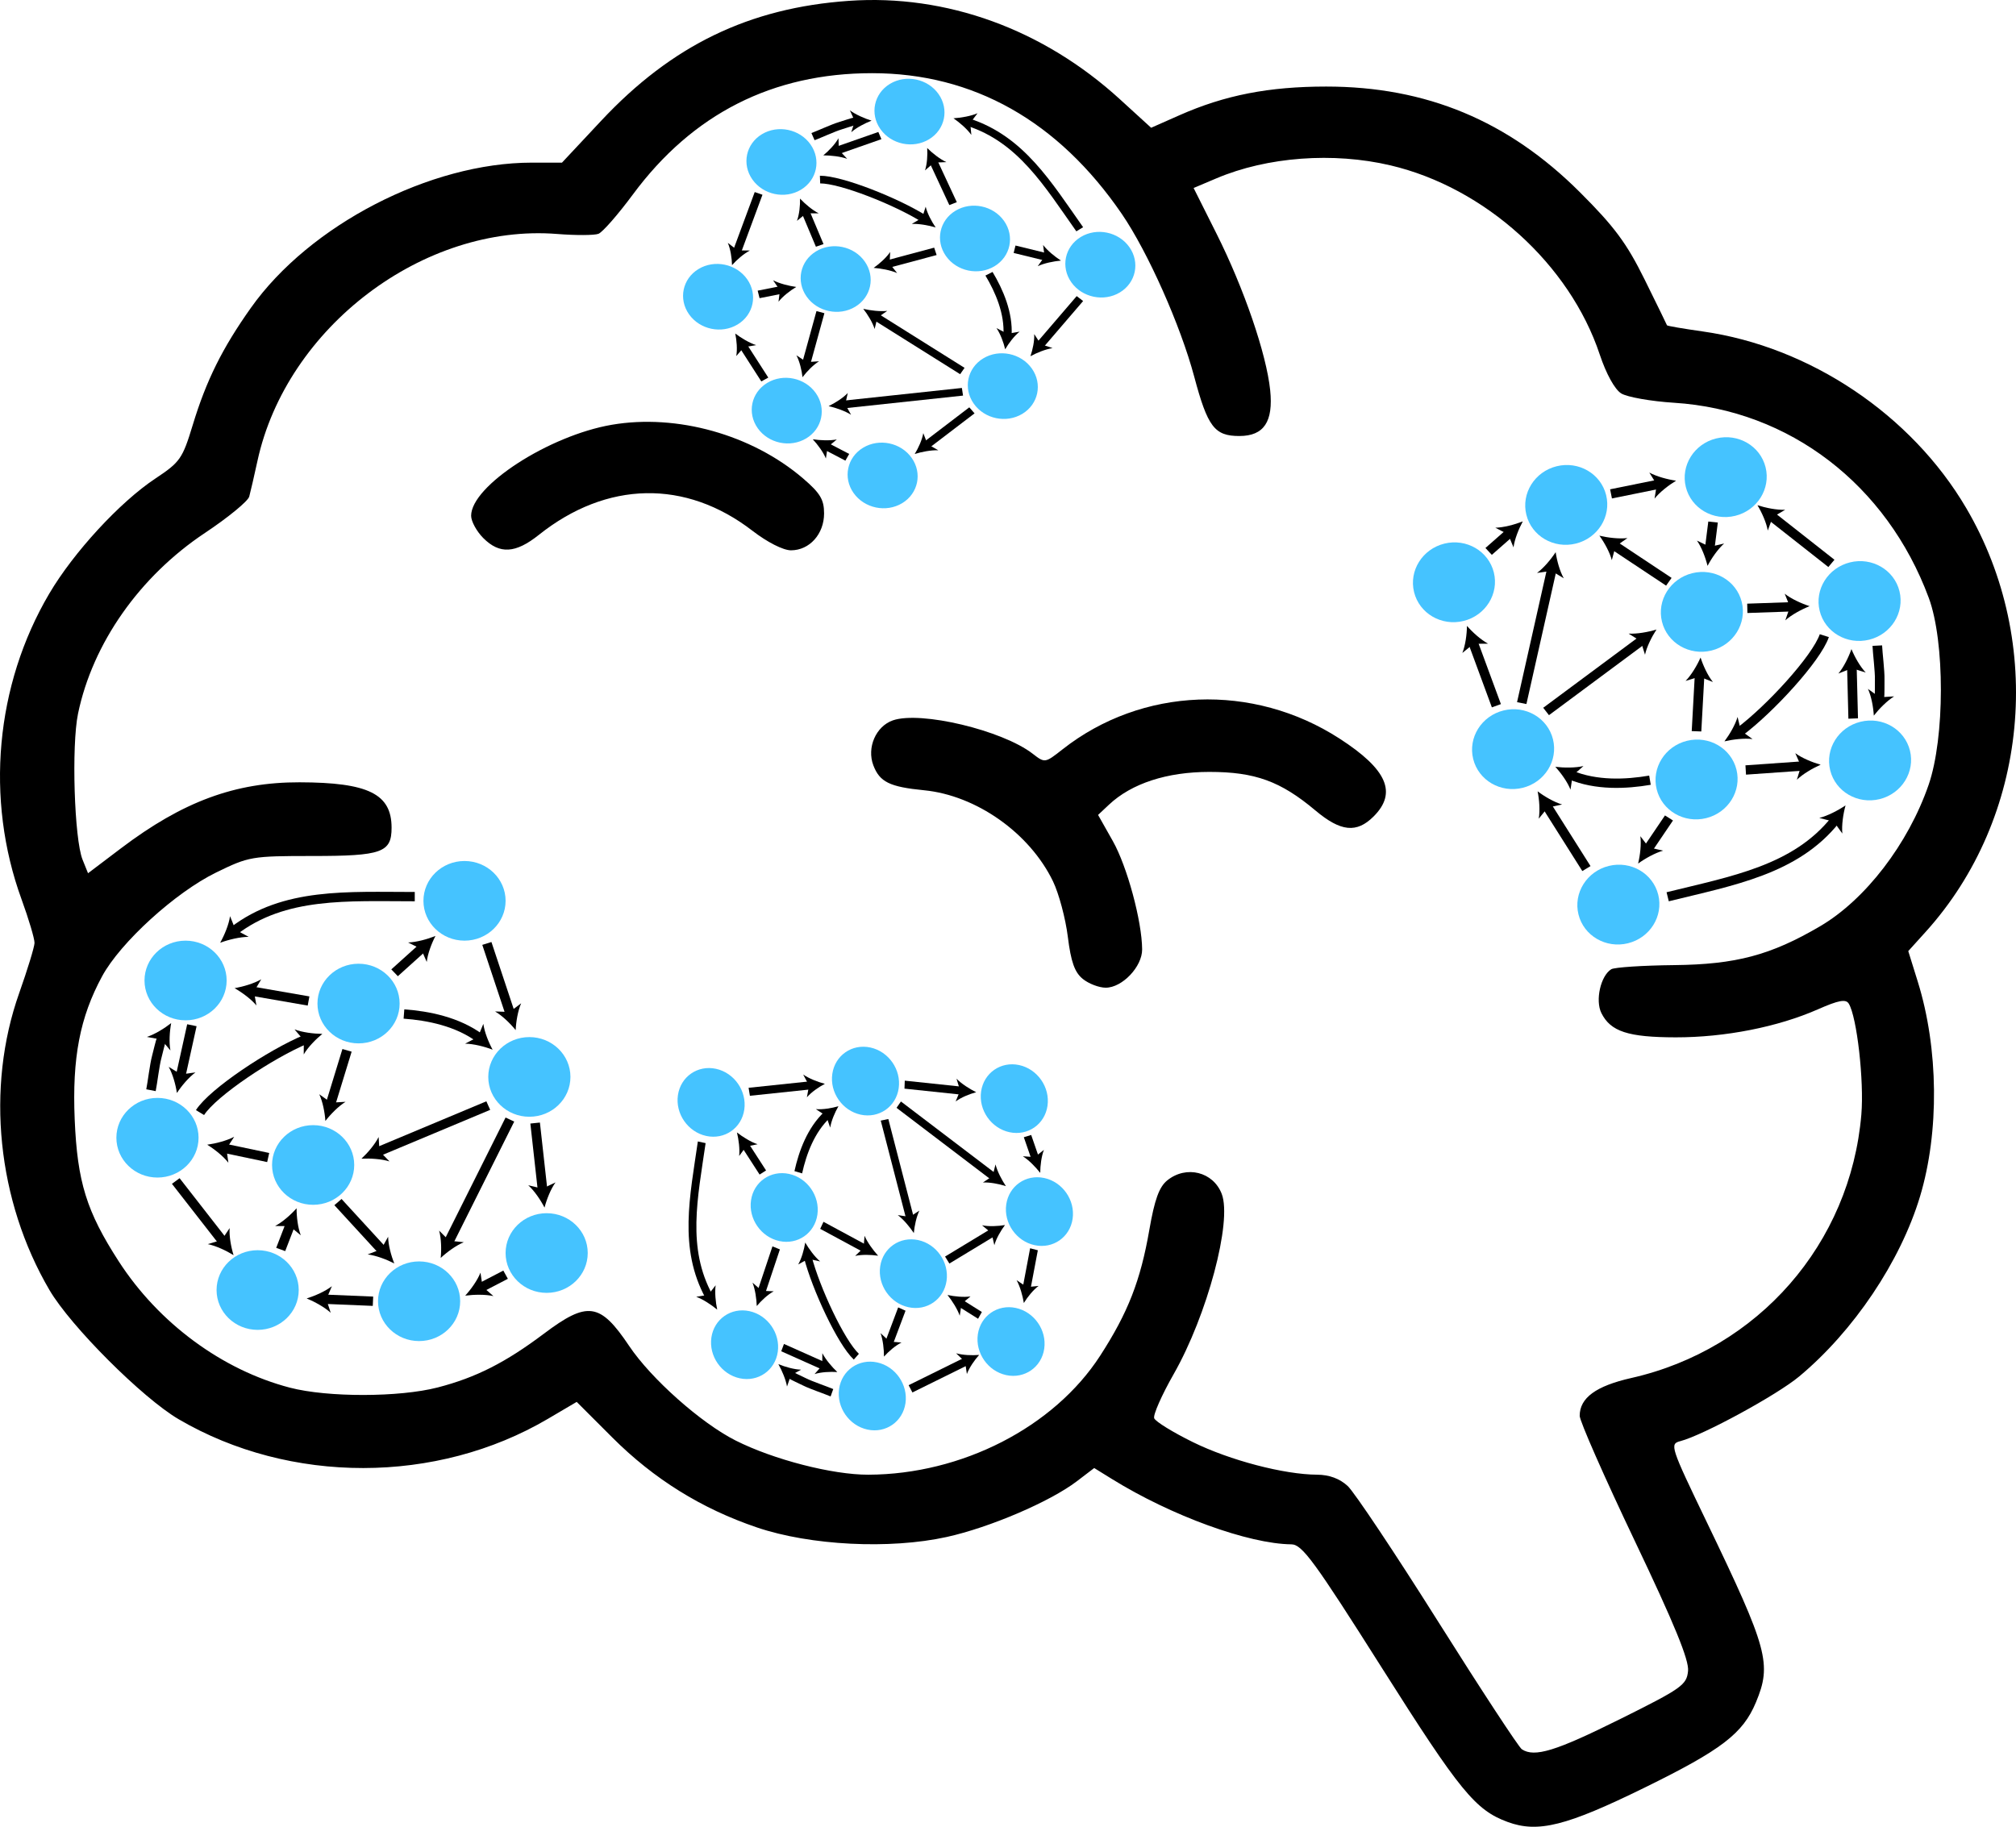 <?xml version="1.0" encoding="UTF-8" standalone="no"?>
<!-- Created with Inkscape (http://www.inkscape.org/) -->

<svg
   xmlns:dc="http://purl.org/dc/elements/1.1/"
   xmlns:cc="http://creativecommons.org/ns#"
   xmlns:rdf="http://www.w3.org/1999/02/22-rdf-syntax-ns#"
   xmlns:svg="http://www.w3.org/2000/svg"
   xmlns="http://www.w3.org/2000/svg"
   xmlns:sodipodi="http://sodipodi.sourceforge.net/DTD/sodipodi-0.dtd"
   xmlns:inkscape="http://www.inkscape.org/namespaces/inkscape"
   width="114.453mm"
   height="103.726mm"
   viewBox="0 0 405.542 367.534"
   id="svg6063"
   version="1.1"
   inkscape:version="0.91 r13725"
   inkscape:export-filename="/home/joel/Downloads/model.png"
   inkscape:export-xdpi="90"
   inkscape:export-ydpi="90"
   sodipodi:docname="logo.svg">
  <defs
     id="defs6065">
    <clipPath
       clipPathUnits="userSpaceOnUse"
       id="clipPath4339">
      <path
         d="m 0,192 498.33,0 0,-192 L 0,0 0,192 Z"
         id="path4341"
         inkscape:connector-curvature="0" />
    </clipPath>
    <clipPath
       clipPathUnits="userSpaceOnUse"
       id="clipPath4339-3">
      <path
         d="m 0,192 498.33,0 0,-192 L 0,0 0,192 Z"
         id="path4341-6"
         inkscape:connector-curvature="0" />
    </clipPath>
    <clipPath
       clipPathUnits="userSpaceOnUse"
       id="clipPath4339-3-9">
      <path
         d="m 0,192 498.33,0 0,-192 L 0,0 0,192 Z"
         id="path4341-6-2"
         inkscape:connector-curvature="0" />
    </clipPath>
    <clipPath
       clipPathUnits="userSpaceOnUse"
       id="clipPath4339-3-9-1">
      <path
         d="m 0,192 498.33,0 0,-192 L 0,0 0,192 Z"
         id="path4341-6-2-8"
         inkscape:connector-curvature="0" />
    </clipPath>
  </defs>
  <sodipodi:namedview
     id="base"
     pagecolor="#ffffff"
     bordercolor="#666666"
     borderopacity="1.0"
     inkscape:pageopacity="0.0"
     inkscape:pageshadow="2"
     inkscape:zoom="2.8"
     inkscape:cx="189.35606"
     inkscape:cy="258.9749"
     inkscape:document-units="px"
     inkscape:current-layer="layer1"
     showgrid="false"
     inkscape:window-width="1920"
     inkscape:window-height="1056"
     inkscape:window-x="0"
     inkscape:window-y="24"
     inkscape:window-maximized="1"
     fit-margin-top="0"
     fit-margin-left="0"
     fit-margin-right="0"
     fit-margin-bottom="0" />
  <g
     inkscape:label="Layer 1"
     inkscape:groupmode="layer"
     id="layer1"
     transform="translate(-162.711,-88.299)">
    <g
       id="g4335"
       transform="matrix(2.38,0,0,-2.308,-257.434,684.409)">
      <g
         id="g4337"
         clip-path="url(#clipPath4339)">
        <g
           id="g4343"
           transform="translate(195.688,172.808)">
          <path
             d="m 0,0 c 0,-1.917 -1.554,-3.473 -3.472,-3.473 -1.917,0 -3.471,1.556 -3.471,3.473 0,1.917 1.554,3.472 3.471,3.472 C -1.554,3.472 0,1.917 0,0"
             style="fill:#45c3ff;fill-opacity:1;fill-rule:nonzero;stroke:none"
             id="path4345"
             inkscape:connector-curvature="0" />
        </g>
        <g
           id="g4347"
           transform="translate(193.314,159.101)">
          <path
             d="m 0,0 c 0,-1.918 -1.555,-3.472 -3.474,-3.472 -1.917,0 -3.472,1.554 -3.472,3.472 0,1.917 1.555,3.472 3.472,3.472 C -1.555,3.472 0,1.917 0,0"
             style="fill:#45c3ff;fill-opacity:1;fill-rule:nonzero;stroke:none"
             id="path4349"
             inkscape:connector-curvature="0" />
        </g>
        <g
           id="g4351"
           transform="translate(201.78,145.823)">
          <path
             d="m 0,0 c 0,-1.917 -1.554,-3.472 -3.471,-3.472 -1.918,0 -3.473,1.555 -3.473,3.472 0,1.918 1.555,3.473 3.473,3.473 C -1.554,3.473 0,1.918 0,0"
             style="fill:#45c3ff;fill-opacity:1;fill-rule:nonzero;stroke:none"
             id="path4353"
             inkscape:connector-curvature="0" />
        </g>
        <g
           id="g4355"
           transform="translate(206.471,156.725)">
          <path
             d="m 0,0 c 0,-1.917 -1.555,-3.472 -3.473,-3.472 -1.917,0 -3.472,1.555 -3.472,3.472 0,1.918 1.555,3.473 3.472,3.473 C -1.555,3.473 0,1.918 0,0"
             style="fill:#45c3ff;fill-opacity:1;fill-rule:nonzero;stroke:none"
             id="path4357"
             inkscape:connector-curvature="0" />
        </g>
        <g
           id="g4359"
           transform="translate(215.426,144.847)">
          <path
             d="m 0,0 c 0,-1.918 -1.554,-3.473 -3.473,-3.473 -1.917,0 -3.471,1.555 -3.471,3.473 0,1.917 1.554,3.471 3.471,3.471 C -1.554,3.471 0,1.917 0,0"
             style="fill:#45c3ff;fill-opacity:1;fill-rule:nonzero;stroke:none"
             id="path4361"
             inkscape:connector-curvature="0" />
        </g>
        <g
           id="g4363"
           transform="translate(226.208,149.05)">
          <path
             d="m 0,0 c 0,-1.918 -1.554,-3.473 -3.473,-3.473 -1.916,0 -3.47,1.555 -3.47,3.473 0,1.917 1.554,3.472 3.47,3.472 C -1.554,3.472 0,1.917 0,0"
             style="fill:#45c3ff;fill-opacity:1;fill-rule:nonzero;stroke:none"
             id="path4365"
             inkscape:connector-curvature="0" />
        </g>
        <g
           id="g4367"
           transform="translate(224.746,164.402)">
          <path
             d="m 0,0 c 0,-1.918 -1.554,-3.473 -3.473,-3.473 -1.917,0 -3.472,1.555 -3.472,3.473 0,1.917 1.555,3.472 3.472,3.472 C -1.554,3.472 0,1.917 0,0"
             style="fill:#45c3ff;fill-opacity:1;fill-rule:nonzero;stroke:none"
             id="path4369"
             inkscape:connector-curvature="0" />
        </g>
        <g
           id="g4371"
           transform="translate(219.265,179.752)">
          <path
             d="m 0,0 c 0,-1.917 -1.556,-3.472 -3.473,-3.472 -1.919,0 -3.471,1.555 -3.471,3.472 0,1.917 1.552,3.472 3.471,3.472 C -1.556,3.472 0,1.917 0,0"
             style="fill:#45c3ff;fill-opacity:1;fill-rule:nonzero;stroke:none"
             id="path4373"
             inkscape:connector-curvature="0" />
        </g>
        <g
           id="g4375"
           transform="translate(210.309,170.797)">
          <path
             d="m 0,0 c 0,-1.917 -1.554,-3.472 -3.473,-3.472 -1.916,0 -3.472,1.555 -3.472,3.472 0,1.917 1.556,3.472 3.472,3.472 C -1.554,3.472 0,1.917 0,0"
             style="fill:#45c3ff;fill-opacity:1;fill-rule:nonzero;stroke:none"
             id="path4377"
             inkscape:connector-curvature="0" />
        </g>
        <g
           id="g4379"
           transform="translate(217.682,176.037)">
          <path
             d="M 0,0 1.984,-6.155"
             style="fill:none;stroke:#000000;stroke-width:0.812;stroke-linecap:butt;stroke-linejoin:miter;stroke-miterlimit:10;stroke-dasharray:none;stroke-opacity:1"
             id="path4381"
             inkscape:connector-curvature="0" />
        </g>
        <g
           id="g4383"
           transform="translate(220.117,168.482)">
          <path
             d="M 0,0 C -0.456,0.58 -1.137,1.263 -1.742,1.626 L -0.51,1.583 0.464,2.338 C 0.186,1.689 0.032,0.737 0,0"
             style="fill:#000000;fill-opacity:1;fill-rule:nonzero;stroke:none"
             id="path4385"
             inkscape:connector-curvature="0" />
        </g>
        <g
           id="g4387"
           transform="translate(221.762,160.38)">
          <path
             d="M 0,0 0.636,-5.908"
             style="fill:none;stroke:#000000;stroke-width:0.812;stroke-linecap:butt;stroke-linejoin:miter;stroke-miterlimit:10;stroke-dasharray:none;stroke-opacity:1"
             id="path4389"
             inkscape:connector-curvature="0" />
        </g>
        <g
           id="g4391"
           transform="translate(222.555,153.01)">
          <path
             d="M 0,0 C -0.33,0.661 -0.857,1.467 -1.375,1.947 L -0.178,1.654 0.929,2.195 C 0.524,1.616 0.181,0.715 0,0"
             style="fill:#000000;fill-opacity:1;fill-rule:nonzero;stroke:none"
             id="path4393"
             inkscape:connector-curvature="0" />
        </g>
        <g
           id="g4395"
           transform="translate(205.863,166.718)">
          <path
             d="M 0,0 -1.41,-4.745"
             style="fill:none;stroke:#000000;stroke-width:0.812;stroke-linecap:butt;stroke-linejoin:miter;stroke-miterlimit:10;stroke-dasharray:none;stroke-opacity:1"
             id="path4397"
             inkscape:connector-curvature="0" />
        </g>
        <g
           id="g4399"
           transform="translate(204.034,160.564)">
          <path
             d="M 0,0 C -0.049,0.736 -0.225,1.684 -0.518,2.327 L 0.474,1.595 1.704,1.666 C 1.107,1.288 0.443,0.59 0,0"
             style="fill:#000000;fill-opacity:1;fill-rule:nonzero;stroke:none"
             id="path4401"
             inkscape:connector-curvature="0" />
        </g>
        <g
           id="g4403"
           transform="translate(200.257,149.359)">
          <path
             d="M 0,0 0.828,2.215"
             style="fill:none;stroke:#000000;stroke-width:0.812;stroke-linecap:butt;stroke-linejoin:miter;stroke-miterlimit:10;stroke-dasharray:none;stroke-opacity:1"
             id="path4405"
             inkscape:connector-curvature="0" />
        </g>
        <g
           id="g4407"
           transform="translate(201.599,152.951)">
          <path
             d="m 0,0 c -0.002,-0.738 0.108,-1.696 0.356,-2.356 l -0.939,0.797 -1.231,0.014 C -1.193,-1.209 -0.482,-0.559 0,0"
             style="fill:#000000;fill-opacity:1;fill-rule:nonzero;stroke:none"
             id="path4409"
             inkscape:connector-curvature="0" />
        </g>
        <g
           id="g4411"
           transform="translate(192.75,168.908)">
          <path
             d="M 0,0 -0.957,-4.47"
             style="fill:none;stroke:#000000;stroke-width:0.812;stroke-linecap:butt;stroke-linejoin:miter;stroke-miterlimit:10;stroke-dasharray:none;stroke-opacity:1"
             id="path4413"
             inkscape:connector-curvature="0" />
        </g>
        <g
           id="g4415"
           transform="translate(191.484,163)">
          <path
             d="M 0,0 C -0.106,0.73 -0.354,1.662 -0.697,2.279 L 0.349,1.626 1.569,1.794 C 1.004,1.371 0.396,0.623 0,0"
             style="fill:#000000;fill-opacity:1;fill-rule:nonzero;stroke:none"
             id="path4417"
             inkscape:connector-curvature="0" />
        </g>
        <g
           id="g4419"
           transform="translate(202.611,171.02)">
          <path
             d="M 0,0 -4.804,0.859"
             style="fill:none;stroke:#000000;stroke-width:0.812;stroke-linecap:butt;stroke-linejoin:miter;stroke-miterlimit:10;stroke-dasharray:none;stroke-opacity:1"
             id="path4421"
             inkscape:connector-curvature="0" />
        </g>
        <g
           id="g4423"
           transform="translate(196.359,172.138)">
          <path
             d="M 0,0 C 0.727,0.131 1.649,0.411 2.254,0.774 L 1.638,-0.293 1.846,-1.507 C 1.404,-0.957 0.636,-0.375 0,0"
             style="fill:#000000;fill-opacity:1;fill-rule:nonzero;stroke:none"
             id="path4425"
             inkscape:connector-curvature="0" />
        </g>
        <g
           id="g4427"
           transform="translate(191.388,155.327)">
          <path
             d="M 0,0 3.998,-5.29"
             style="fill:none;stroke:#000000;stroke-width:0.812;stroke-linecap:butt;stroke-linejoin:miter;stroke-miterlimit:10;stroke-dasharray:none;stroke-opacity:1"
             id="path4429"
             inkscape:connector-curvature="0" />
        </g>
        <g
           id="g4431"
           transform="translate(196.273,148.863)">
          <path
             d="m 0,0 c -0.622,0.397 -1.489,0.818 -2.18,0.963 l 1.177,0.364 0.671,1.033 C -0.381,1.656 -0.212,0.707 0,0"
             style="fill:#000000;fill-opacity:1;fill-rule:nonzero;stroke:none"
             id="path4433"
             inkscape:connector-curvature="0" />
        </g>
        <g
           id="g4435"
           transform="translate(199.199,157.375)">
          <path
             d="M 0,0 -3.718,0.806"
             style="fill:none;stroke:#000000;stroke-width:0.812;stroke-linecap:butt;stroke-linejoin:miter;stroke-miterlimit:10;stroke-dasharray:none;stroke-opacity:1"
             id="path4437"
             inkscape:connector-curvature="0" />
        </g>
        <g
           id="g4439"
           transform="translate(194.044,158.492)">
          <path
             d="M 0,0 C 0.73,0.104 1.663,0.351 2.281,0.692 L 1.626,-0.352 1.79,-1.573 C 1.368,-1.007 0.622,-0.397 0,0"
             style="fill:#000000;fill-opacity:1;fill-rule:nonzero;stroke:none"
             id="path4441"
             inkscape:connector-curvature="0" />
        </g>
        <g
           id="g4443"
           transform="translate(209.882,173.478)">
          <path
             d="M 0,0 2.379,2.211"
             style="fill:none;stroke:#000000;stroke-width:0.812;stroke-linecap:butt;stroke-linejoin:miter;stroke-miterlimit:10;stroke-dasharray:none;stroke-opacity:1"
             id="path4445"
             inkscape:connector-curvature="0" />
        </g>
        <g
           id="g4447"
           transform="translate(213.338,176.69)">
          <path
             d="m 0,0 c -0.332,-0.659 -0.663,-1.564 -0.737,-2.267 l -0.482,1.135 -1.095,0.563 C -1.609,-0.546 -0.682,-0.283 0,0"
             style="fill:#000000;fill-opacity:1;fill-rule:nonzero;stroke:none"
             id="path4449"
             inkscape:connector-curvature="0" />
        </g>
        <g
           id="g4451"
           transform="translate(205.097,153.49)">
          <path
             d="M 0,0 3.782,-4.249"
             style="fill:none;stroke:#000000;stroke-width:0.812;stroke-linecap:butt;stroke-linejoin:miter;stroke-miterlimit:10;stroke-dasharray:none;stroke-opacity:1"
             id="path4453"
             inkscape:connector-curvature="0" />
        </g>
        <g
           id="g4455"
           transform="translate(209.857,148.143)">
          <path
             d="m 0,0 c -0.651,0.346 -1.55,0.696 -2.25,0.785 l 1.145,0.458 0.585,1.083 C -0.512,1.62 -0.269,0.687 0,0"
             style="fill:#000000;fill-opacity:1;fill-rule:nonzero;stroke:none"
             id="path4457"
             inkscape:connector-curvature="0" />
        </g>
        <g
           id="g4459"
           transform="translate(217.801,161.903)">
          <path
             d="M 0,0 -9.37,-4.046"
             style="fill:none;stroke:#000000;stroke-width:0.812;stroke-linecap:butt;stroke-linejoin:miter;stroke-miterlimit:10;stroke-dasharray:none;stroke-opacity:1"
             id="path4461"
             inkscape:connector-curvature="0" />
        </g>
        <g
           id="g4463"
           transform="translate(207.081,157.274)">
          <path
             d="M 0,0 C 0.533,0.51 1.147,1.252 1.452,1.89 L 1.527,0.659 2.371,-0.238 C 1.698,-0.023 0.736,0.039 0,0"
             style="fill:#000000;fill-opacity:1;fill-rule:nonzero;stroke:none"
             id="path4465"
             inkscape:connector-curvature="0" />
        </g>
        <g
           id="g4467"
           transform="translate(219.629,160.685)">
          <path
             d="M 0,0 -5.206,-10.738"
             style="fill:none;stroke:#000000;stroke-width:0.812;stroke-linecap:butt;stroke-linejoin:miter;stroke-miterlimit:10;stroke-dasharray:none;stroke-opacity:1"
             id="path4469"
             inkscape:connector-curvature="0" />
        </g>
        <g
           id="g4471"
           transform="translate(213.781,148.623)">
          <path
             d="M 0,0 C 0.07,0.735 0.051,1.698 -0.135,2.38 L 0.726,1.497 1.951,1.369 C 1.302,1.092 0.532,0.511 0,0"
             style="fill:#000000;fill-opacity:1;fill-rule:nonzero;stroke:none"
             id="path4473"
             inkscape:connector-curvature="0" />
        </g>
        <g
           id="g4475"
           transform="translate(219.265,147.161)">
          <path
             d="M 0,0 -2.115,-1.133"
             style="fill:none;stroke:#000000;stroke-width:0.812;stroke-linecap:butt;stroke-linejoin:miter;stroke-miterlimit:10;stroke-dasharray:none;stroke-opacity:1"
             id="path4477"
             inkscape:connector-curvature="0" />
        </g>
        <g
           id="g4479"
           transform="translate(215.853,145.334)">
          <path
             d="M 0,0 C 0.489,0.553 1.039,1.344 1.289,2.005 L 1.467,0.785 2.383,-0.038 C 1.695,0.12 0.731,0.101 0,0"
             style="fill:#000000;fill-opacity:1;fill-rule:nonzero;stroke:none"
             id="path4481"
             inkscape:connector-curvature="0" />
        </g>
        <g
           id="g4483"
           transform="translate(208.056,144.847)">
          <path
             d="M 0,0 -4.136,0.178"
             style="fill:none;stroke:#000000;stroke-width:0.812;stroke-linecap:butt;stroke-linejoin:miter;stroke-miterlimit:10;stroke-dasharray:none;stroke-opacity:1"
             id="path4485"
             inkscape:connector-curvature="0" />
        </g>
        <g
           id="g4487"
           transform="translate(202.451,145.089)">
          <path
             d="M 0,0 C 0.702,0.227 1.579,0.627 2.131,1.068 L 1.662,-0.071 2.031,-1.247 C 1.519,-0.761 0.68,-0.286 0,0"
             style="fill:#000000;fill-opacity:1;fill-rule:nonzero;stroke:none"
             id="path4489"
             inkscape:connector-curvature="0" />
        </g>
        <g
           id="g4491"
           transform="translate(211.588,180.118)">
          <path
             d="M 0,0 C -5.667,0 -11.024,0.396 -15.313,-3.003"
             style="fill:none;stroke:#000000;stroke-width:0.812;stroke-linecap:butt;stroke-linejoin:miter;stroke-miterlimit:10;stroke-dasharray:none;stroke-opacity:1"
             id="path4493"
             inkscape:connector-curvature="0" />
        </g>
        <g
           id="g4495"
           transform="translate(195.141,176.098)">
          <path
             d="M 0,0 C 0.364,0.67 0.735,1.595 0.834,2.317 L 1.295,1.131 2.409,0.514 C 1.679,0.513 0.713,0.271 0,0"
             style="fill:#000000;fill-opacity:1;fill-rule:nonzero;stroke:none"
             id="path4497"
             inkscape:connector-curvature="0" />
        </g>
        <g
           id="g4499"
           transform="translate(210.675,169.885)">
          <path
             d="M 0,0 C 2.05,-0.152 4.515,-0.657 6.414,-2.105"
             style="fill:none;stroke:#000000;stroke-width:0.812;stroke-linecap:butt;stroke-linejoin:miter;stroke-miterlimit:10;stroke-dasharray:none;stroke-opacity:1"
             id="path4501"
             inkscape:connector-curvature="0" />
        </g>
        <g
           id="g4503"
           transform="translate(218.168,166.777)">
          <path
             d="m 0,0 c -0.687,0.27 -1.619,0.515 -2.325,0.523 l 1.084,0.585 0.459,1.143 C -0.694,1.551 -0.346,0.652 0,0"
             style="fill:#000000;fill-opacity:1;fill-rule:nonzero;stroke:none"
             id="path4505"
             inkscape:connector-curvature="0" />
        </g>
        <g
           id="g4507"
           transform="translate(189.292,163.243)">
          <path
             d="m 0,0 c 0.122,0.609 0.306,2.223 0.491,2.918 0.154,0.578 0.254,1.15 0.443,1.681"
             style="fill:none;stroke:#000000;stroke-width:0.812;stroke-linecap:butt;stroke-linejoin:miter;stroke-miterlimit:10;stroke-dasharray:none;stroke-opacity:1"
             id="path4509"
             inkscape:connector-curvature="0" />
        </g>
        <g
           id="g4511"
           transform="translate(190.999,169.093)">
          <path
             d="m 0,0 c -0.131,-0.727 -0.191,-1.688 -0.062,-2.383 l -0.784,0.951 -1.211,0.228 C -1.387,-0.981 -0.573,-0.465 0,0"
             style="fill:#000000;fill-opacity:1;fill-rule:nonzero;stroke:none"
             id="path4513"
             inkscape:connector-curvature="0" />
        </g>
        <g
           id="g4515"
           transform="translate(193.436,161.294)">
          <path
             d="M 0,0 C 1.11,1.775 5.988,5.111 8.949,6.388"
             style="fill:none;stroke:#000000;stroke-width:0.812;stroke-linecap:butt;stroke-linejoin:miter;stroke-miterlimit:10;stroke-dasharray:none;stroke-opacity:1"
             id="path4517"
             inkscape:connector-curvature="0" />
        </g>
        <g
           id="g4519"
           transform="translate(203.776,168.153)">
          <path
             d="m 0,0 c -0.565,-0.475 -1.227,-1.175 -1.572,-1.791 l 0.005,1.232 -0.784,0.951 C -1.694,0.133 -0.738,0.009 0,0"
             style="fill:#000000;fill-opacity:1;fill-rule:nonzero;stroke:none"
             id="path4521"
             inkscape:connector-curvature="0" />
        </g>
      </g>
    </g>
    <path
       style="fill:#000000"
       d="m 465.985,454.867 c -6.489,-2.385 -9.598,-6.19 -25.197,-30.848 -13.713,-21.676 -16.134,-24.983 -18.303,-25.007 -8.63,-0.095 -24.135,-5.74 -36.081,-13.136 l -3.581,-2.217 -3.491,2.663 c -5.389,4.11 -17.52,9.303 -26.195,11.214 -11.432,2.517 -27.44,1.712 -38.152,-1.92 -11.17,-3.787 -20.742,-9.741 -29.112,-18.111 l -7.153,-7.153 -5.796,3.413 c -22.365,13.168 -51.886,13.198 -74.274,0.076 -7.29,-4.273 -21.713,-18.696 -25.986,-25.986 -10.526,-17.958 -12.846,-40.68 -6.099,-59.734 1.675,-4.73 3.065,-9.275 3.09,-10.1 0.024,-0.825 -1.152,-4.784 -2.614,-8.798 -7.341,-20.153 -5.261,-43.094 5.575,-61.483 4.907,-8.328 14.208,-18.422 21.33,-23.15 5.002,-3.32 5.473,-3.995 7.535,-10.781 2.726,-8.976 5.941,-15.452 11.709,-23.587 11.823,-16.675 36.059,-29.202 56.499,-29.202 l 6.072,0 7.878,-8.42 c 14.217,-15.195 29.779,-22.73 49.847,-24.133 19.6,-1.37 39.053,5.695 54.499,19.795 l 6.29,5.742 5.734,-2.536 c 9.105,-4.027 17.953,-5.754 29.477,-5.755 20.124,-0.001 36.633,6.877 51.052,21.27 6.937,6.925 9.391,10.236 13,17.537 2.447,4.95 4.475,9.102 4.508,9.227 0.033,0.125 3.267,0.682 7.187,1.237 21.555,3.057 41.973,16.745 53.007,35.536 15.942,27.149 12.578,62.309 -8.157,85.261 l -3.501,3.875 1.918,6.164 c 4.18,13.429 4.353,30.221 0.446,43.201 -3.932,13.064 -13.341,27.081 -24.311,36.219 -4.504,3.751 -19.322,11.817 -23.9,13.008 -2.185,0.569 -2.03,1.045 5.378,16.429 12.23,25.402 13.045,28.398 9.822,36.126 -2.62,6.281 -6.894,9.554 -22.422,17.172 -15.734,7.718 -21.413,9.14 -27.527,6.893 z m 22.5,-20.63 c 12.571,-6.255 13.52,-6.926 13.798,-9.758 0.216,-2.204 -2.744,-9.424 -10.75,-26.224 -6.076,-12.751 -11.048,-24.045 -11.048,-25.098 0,-3.609 3.266,-6.001 10.4,-7.615 25.524,-5.778 44.062,-27.017 46.258,-53 0.571,-6.759 -0.894,-19.667 -2.534,-22.32 -0.59,-0.954 -2.047,-0.684 -6.197,1.146 -8.066,3.556 -18.722,5.655 -28.624,5.639 -9.563,-0.016 -13.086,-1.167 -14.937,-4.88 -1.27,-2.547 -0.158,-7.498 1.982,-8.82 0.633,-0.391 6.326,-0.765 12.652,-0.832 12.429,-0.131 19.419,-1.992 29.354,-7.814 9.113,-5.341 17.73,-16.567 21.835,-28.449 3.276,-9.48 3.293,-28.832 0.034,-37.623 -8.447,-22.785 -28.027,-37.791 -51.223,-39.255 -4.675,-0.295 -9.47,-1.144 -10.656,-1.886 -1.296,-0.811 -3.015,-3.932 -4.312,-7.828 -6.043,-18.159 -23.091,-33.572 -42.086,-38.049 -11.514,-2.714 -24.795,-1.724 -35.029,2.611 l -4.582,1.941 4.622,9.217 c 5.502,10.97 10.025,24.166 10.779,31.447 0.66,6.369 -1.265,9.235 -6.202,9.235 -4.991,0 -6.372,-1.819 -9.083,-11.965 -2.75,-10.291 -9.327,-25.069 -14.558,-32.713 -12.791,-18.69 -29.875,-28.322 -50.236,-28.322 -20,0 -36.12,8.177 -48.127,24.414 -2.981,4.031 -6.094,7.588 -6.919,7.904 -0.824,0.316 -4.561,0.331 -8.306,0.033 -26.832,-2.136 -54.437,18.767 -60.285,45.649 -0.658,3.025 -1.404,6.26 -1.658,7.19 -0.254,0.929 -4.261,4.218 -8.906,7.309 -13.14,8.743 -22.595,22.208 -25.534,36.363 -1.338,6.447 -0.755,25.231 0.912,29.372 l 1.101,2.733 6.624,-5.014 c 12.438,-9.414 22.981,-13.311 35.938,-13.281 13.825,0.032 18.5,2.341 18.5,9.139 0,4.992 -1.948,5.688 -15.908,5.688 -12.242,0 -12.781,0.093 -19.413,3.335 -8.174,3.997 -19.213,14.048 -22.903,20.856 -4.482,8.266 -6.043,16.414 -5.521,28.809 0.53,12.579 2.375,18.521 8.868,28.568 8.028,12.421 20.818,21.858 34.43,25.403 7.591,1.977 22.012,1.955 29.732,-0.045 7.681,-1.99 13.616,-4.997 21.368,-10.824 8.782,-6.602 11.297,-6.239 17.137,2.473 4.428,6.606 14.45,15.511 21.409,19.024 7.622,3.847 19.489,6.905 26.712,6.883 18.806,-0.058 37.333,-9.567 46.624,-23.929 5.603,-8.662 8.124,-15.114 9.898,-25.338 1.057,-6.093 1.976,-8.628 3.604,-9.947 3.817,-3.091 9.267,-1.732 10.965,2.734 2.111,5.552 -2.918,24.389 -9.679,36.252 -2.405,4.22 -4.165,8.212 -3.912,8.872 0.253,0.66 3.752,2.819 7.775,4.799 7.452,3.667 18.354,6.525 25.009,6.556 2.424,0.011 4.532,0.791 6.131,2.267 1.34,1.238 9.521,13.5 18.179,27.25 8.658,13.75 16.249,25.331 16.869,25.735 2.554,1.666 6.802,0.363 19.627,-6.018 z M 380.528,285.255 c -1.636,-1.325 -2.386,-3.435 -3.011,-8.479 -0.458,-3.693 -1.805,-8.723 -2.994,-11.179 -4.7,-9.708 -15.414,-17.272 -25.925,-18.301 -6.928,-0.679 -8.929,-1.663 -10.206,-5.022 -1.353,-3.559 0.52,-7.862 3.937,-9.043 5.587,-1.931 22.005,1.99 28.119,6.715 2.453,1.896 2.478,1.892 6,-0.878 15.959,-12.553 38.315,-13.424 55.727,-2.17 9.578,6.19 11.633,10.889 6.855,15.667 -3.406,3.406 -6.615,3.078 -11.701,-1.197 -7.013,-5.894 -12.154,-7.764 -21.345,-7.764 -8.532,0 -15.639,2.319 -20.179,6.584 l -2.204,2.07 2.968,5.259 c 2.882,5.107 5.862,16.121 5.897,21.798 0.022,3.472 -4.003,7.705 -7.326,7.705 -1.339,0 -3.415,-0.794 -4.613,-1.764 z M 259.939,196.565 c -1.35,-1.35 -2.455,-3.374 -2.455,-4.497 0,-6.011 15.658,-16.141 28.294,-18.306 13.092,-2.243 28.19,1.988 38.456,10.775 3.463,2.965 4.25,4.272 4.25,7.06 0,4.151 -2.934,7.422 -6.658,7.422 -1.562,0 -4.758,-1.621 -7.752,-3.931 -13.445,-10.372 -29.31,-10.066 -42.977,0.831 -4.688,3.738 -7.88,3.923 -11.158,0.645 z"
       id="path7018"
       inkscape:connector-curvature="0" />
    <g
       id="g4335-7"
       transform="matrix(2.38,0,0,-2.308,1.637,600.481)">
      <g
         id="g4337-5"
         clip-path="url(#clipPath4339-3)"
         transform="matrix(-0.971,-0.247,0.233,-0.971,372.118,370.899)">
        <g
           id="g4343-3"
           transform="translate(195.688,172.808)">
          <path
             d="m 0,0 c 0,-1.917 -1.554,-3.473 -3.472,-3.473 -1.917,0 -3.471,1.556 -3.471,3.473 0,1.917 1.554,3.472 3.471,3.472 C -1.554,3.472 0,1.917 0,0"
             style="fill:#45c3ff;fill-opacity:1;fill-rule:nonzero;stroke:none"
             id="path4345-5"
             inkscape:connector-curvature="0" />
        </g>
        <g
           id="g4347-6"
           transform="translate(193.314,159.101)">
          <path
             d="m 0,0 c 0,-1.918 -1.555,-3.472 -3.474,-3.472 -1.917,0 -3.472,1.554 -3.472,3.472 0,1.917 1.555,3.472 3.472,3.472 C -1.555,3.472 0,1.917 0,0"
             style="fill:#45c3ff;fill-opacity:1;fill-rule:nonzero;stroke:none"
             id="path4349-2"
             inkscape:connector-curvature="0" />
        </g>
        <g
           id="g4351-9"
           transform="translate(201.78,145.823)">
          <path
             d="m 0,0 c 0,-1.917 -1.554,-3.472 -3.471,-3.472 -1.918,0 -3.473,1.555 -3.473,3.472 0,1.918 1.555,3.473 3.473,3.473 C -1.554,3.473 0,1.918 0,0"
             style="fill:#45c3ff;fill-opacity:1;fill-rule:nonzero;stroke:none"
             id="path4353-1"
             inkscape:connector-curvature="0" />
        </g>
        <g
           id="g4355-2"
           transform="translate(206.471,156.725)">
          <path
             d="m 0,0 c 0,-1.917 -1.555,-3.472 -3.473,-3.472 -1.917,0 -3.472,1.555 -3.472,3.472 0,1.918 1.555,3.473 3.472,3.473 C -1.555,3.473 0,1.918 0,0"
             style="fill:#45c3ff;fill-opacity:1;fill-rule:nonzero;stroke:none"
             id="path4357-7"
             inkscape:connector-curvature="0" />
        </g>
        <g
           id="g4359-0"
           transform="translate(215.426,144.847)">
          <path
             d="m 0,0 c 0,-1.918 -1.554,-3.473 -3.473,-3.473 -1.917,0 -3.471,1.555 -3.471,3.473 0,1.917 1.554,3.471 3.471,3.471 C -1.554,3.471 0,1.917 0,0"
             style="fill:#45c3ff;fill-opacity:1;fill-rule:nonzero;stroke:none"
             id="path4361-9"
             inkscape:connector-curvature="0" />
        </g>
        <g
           id="g4363-3"
           transform="translate(226.208,149.05)">
          <path
             d="m 0,0 c 0,-1.918 -1.554,-3.473 -3.473,-3.473 -1.916,0 -3.47,1.555 -3.47,3.473 0,1.917 1.554,3.472 3.47,3.472 C -1.554,3.472 0,1.917 0,0"
             style="fill:#45c3ff;fill-opacity:1;fill-rule:nonzero;stroke:none"
             id="path4365-6"
             inkscape:connector-curvature="0" />
        </g>
        <g
           id="g4367-0"
           transform="translate(224.746,164.402)">
          <path
             d="m 0,0 c 0,-1.918 -1.554,-3.473 -3.473,-3.473 -1.917,0 -3.472,1.555 -3.472,3.473 0,1.917 1.555,3.472 3.472,3.472 C -1.554,3.472 0,1.917 0,0"
             style="fill:#45c3ff;fill-opacity:1;fill-rule:nonzero;stroke:none"
             id="path4369-6"
             inkscape:connector-curvature="0" />
        </g>
        <g
           id="g4371-2"
           transform="translate(219.265,179.752)">
          <path
             d="m 0,0 c 0,-1.917 -1.556,-3.472 -3.473,-3.472 -1.919,0 -3.471,1.555 -3.471,3.472 0,1.917 1.552,3.472 3.471,3.472 C -1.556,3.472 0,1.917 0,0"
             style="fill:#45c3ff;fill-opacity:1;fill-rule:nonzero;stroke:none"
             id="path4373-6"
             inkscape:connector-curvature="0" />
        </g>
        <g
           id="g4375-1"
           transform="translate(210.309,170.797)">
          <path
             d="m 0,0 c 0,-1.917 -1.554,-3.472 -3.473,-3.472 -1.916,0 -3.472,1.555 -3.472,3.472 0,1.917 1.556,3.472 3.472,3.472 C -1.554,3.472 0,1.917 0,0"
             style="fill:#45c3ff;fill-opacity:1;fill-rule:nonzero;stroke:none"
             id="path4377-8"
             inkscape:connector-curvature="0" />
        </g>
        <g
           id="g4379-7"
           transform="translate(217.682,176.037)">
          <path
             d="M 0,0 1.984,-6.155"
             style="fill:none;stroke:#000000;stroke-width:0.812;stroke-linecap:butt;stroke-linejoin:miter;stroke-miterlimit:10;stroke-dasharray:none;stroke-opacity:1"
             id="path4381-9"
             inkscape:connector-curvature="0" />
        </g>
        <g
           id="g4383-2"
           transform="translate(220.117,168.482)">
          <path
             d="M 0,0 C -0.456,0.58 -1.137,1.263 -1.742,1.626 L -0.51,1.583 0.464,2.338 C 0.186,1.689 0.032,0.737 0,0"
             style="fill:#000000;fill-opacity:1;fill-rule:nonzero;stroke:none"
             id="path4385-0"
             inkscape:connector-curvature="0" />
        </g>
        <g
           id="g4387-2"
           transform="translate(221.762,160.38)">
          <path
             d="M 0,0 0.636,-5.908"
             style="fill:none;stroke:#000000;stroke-width:0.812;stroke-linecap:butt;stroke-linejoin:miter;stroke-miterlimit:10;stroke-dasharray:none;stroke-opacity:1"
             id="path4389-3"
             inkscape:connector-curvature="0" />
        </g>
        <g
           id="g4391-7"
           transform="translate(222.555,153.01)">
          <path
             d="M 0,0 C -0.33,0.661 -0.857,1.467 -1.375,1.947 L -0.178,1.654 0.929,2.195 C 0.524,1.616 0.181,0.715 0,0"
             style="fill:#000000;fill-opacity:1;fill-rule:nonzero;stroke:none"
             id="path4393-5"
             inkscape:connector-curvature="0" />
        </g>
        <g
           id="g4395-9"
           transform="translate(205.863,166.718)">
          <path
             d="M 0,0 -1.41,-4.745"
             style="fill:none;stroke:#000000;stroke-width:0.812;stroke-linecap:butt;stroke-linejoin:miter;stroke-miterlimit:10;stroke-dasharray:none;stroke-opacity:1"
             id="path4397-2"
             inkscape:connector-curvature="0" />
        </g>
        <g
           id="g4399-2"
           transform="translate(204.034,160.564)">
          <path
             d="M 0,0 C -0.049,0.736 -0.225,1.684 -0.518,2.327 L 0.474,1.595 1.704,1.666 C 1.107,1.288 0.443,0.59 0,0"
             style="fill:#000000;fill-opacity:1;fill-rule:nonzero;stroke:none"
             id="path4401-8"
             inkscape:connector-curvature="0" />
        </g>
        <g
           id="g4403-9"
           transform="translate(200.257,149.359)">
          <path
             d="M 0,0 0.828,2.215"
             style="fill:none;stroke:#000000;stroke-width:0.812;stroke-linecap:butt;stroke-linejoin:miter;stroke-miterlimit:10;stroke-dasharray:none;stroke-opacity:1"
             id="path4405-7"
             inkscape:connector-curvature="0" />
        </g>
        <g
           id="g4407-3"
           transform="translate(201.599,152.951)">
          <path
             d="m 0,0 c -0.002,-0.738 0.108,-1.696 0.356,-2.356 l -0.939,0.797 -1.231,0.014 C -1.193,-1.209 -0.482,-0.559 0,0"
             style="fill:#000000;fill-opacity:1;fill-rule:nonzero;stroke:none"
             id="path4409-6"
             inkscape:connector-curvature="0" />
        </g>
        <g
           id="g4411-1"
           transform="translate(192.75,168.908)">
          <path
             d="M 0,0 -0.957,-4.47"
             style="fill:none;stroke:#000000;stroke-width:0.812;stroke-linecap:butt;stroke-linejoin:miter;stroke-miterlimit:10;stroke-dasharray:none;stroke-opacity:1"
             id="path4413-2"
             inkscape:connector-curvature="0" />
        </g>
        <g
           id="g4415-9"
           transform="translate(191.484,163)">
          <path
             d="M 0,0 C -0.106,0.73 -0.354,1.662 -0.697,2.279 L 0.349,1.626 1.569,1.794 C 1.004,1.371 0.396,0.623 0,0"
             style="fill:#000000;fill-opacity:1;fill-rule:nonzero;stroke:none"
             id="path4417-3"
             inkscape:connector-curvature="0" />
        </g>
        <g
           id="g4419-1"
           transform="translate(202.611,171.02)">
          <path
             d="M 0,0 -4.804,0.859"
             style="fill:none;stroke:#000000;stroke-width:0.812;stroke-linecap:butt;stroke-linejoin:miter;stroke-miterlimit:10;stroke-dasharray:none;stroke-opacity:1"
             id="path4421-9"
             inkscape:connector-curvature="0" />
        </g>
        <g
           id="g4423-4"
           transform="translate(196.359,172.138)">
          <path
             d="M 0,0 C 0.727,0.131 1.649,0.411 2.254,0.774 L 1.638,-0.293 1.846,-1.507 C 1.404,-0.957 0.636,-0.375 0,0"
             style="fill:#000000;fill-opacity:1;fill-rule:nonzero;stroke:none"
             id="path4425-7"
             inkscape:connector-curvature="0" />
        </g>
        <g
           id="g4427-8"
           transform="translate(191.388,155.327)">
          <path
             d="M 0,0 3.998,-5.29"
             style="fill:none;stroke:#000000;stroke-width:0.812;stroke-linecap:butt;stroke-linejoin:miter;stroke-miterlimit:10;stroke-dasharray:none;stroke-opacity:1"
             id="path4429-4"
             inkscape:connector-curvature="0" />
        </g>
        <g
           id="g4431-5"
           transform="translate(196.273,148.863)">
          <path
             d="m 0,0 c -0.622,0.397 -1.489,0.818 -2.18,0.963 l 1.177,0.364 0.671,1.033 C -0.381,1.656 -0.212,0.707 0,0"
             style="fill:#000000;fill-opacity:1;fill-rule:nonzero;stroke:none"
             id="path4433-0"
             inkscape:connector-curvature="0" />
        </g>
        <g
           id="g4435-3"
           transform="translate(199.199,157.375)">
          <path
             d="M 0,0 -3.718,0.806"
             style="fill:none;stroke:#000000;stroke-width:0.812;stroke-linecap:butt;stroke-linejoin:miter;stroke-miterlimit:10;stroke-dasharray:none;stroke-opacity:1"
             id="path4437-6"
             inkscape:connector-curvature="0" />
        </g>
        <g
           id="g4439-1"
           transform="translate(194.044,158.492)">
          <path
             d="M 0,0 C 0.73,0.104 1.663,0.351 2.281,0.692 L 1.626,-0.352 1.79,-1.573 C 1.368,-1.007 0.622,-0.397 0,0"
             style="fill:#000000;fill-opacity:1;fill-rule:nonzero;stroke:none"
             id="path4441-0"
             inkscape:connector-curvature="0" />
        </g>
        <g
           id="g4443-6"
           transform="translate(209.882,173.478)">
          <path
             d="M 0,0 2.379,2.211"
             style="fill:none;stroke:#000000;stroke-width:0.812;stroke-linecap:butt;stroke-linejoin:miter;stroke-miterlimit:10;stroke-dasharray:none;stroke-opacity:1"
             id="path4445-3"
             inkscape:connector-curvature="0" />
        </g>
        <g
           id="g4447-2"
           transform="translate(213.338,176.69)">
          <path
             d="m 0,0 c -0.332,-0.659 -0.663,-1.564 -0.737,-2.267 l -0.482,1.135 -1.095,0.563 C -1.609,-0.546 -0.682,-0.283 0,0"
             style="fill:#000000;fill-opacity:1;fill-rule:nonzero;stroke:none"
             id="path4449-0"
             inkscape:connector-curvature="0" />
        </g>
        <g
           id="g4451-6"
           transform="translate(205.097,153.49)">
          <path
             d="M 0,0 3.782,-4.249"
             style="fill:none;stroke:#000000;stroke-width:0.812;stroke-linecap:butt;stroke-linejoin:miter;stroke-miterlimit:10;stroke-dasharray:none;stroke-opacity:1"
             id="path4453-1"
             inkscape:connector-curvature="0" />
        </g>
        <g
           id="g4455-5"
           transform="translate(209.857,148.143)">
          <path
             d="m 0,0 c -0.651,0.346 -1.55,0.696 -2.25,0.785 l 1.145,0.458 0.585,1.083 C -0.512,1.62 -0.269,0.687 0,0"
             style="fill:#000000;fill-opacity:1;fill-rule:nonzero;stroke:none"
             id="path4457-5"
             inkscape:connector-curvature="0" />
        </g>
        <g
           id="g4459-4"
           transform="translate(217.801,161.903)">
          <path
             d="M 0,0 -9.37,-4.046"
             style="fill:none;stroke:#000000;stroke-width:0.812;stroke-linecap:butt;stroke-linejoin:miter;stroke-miterlimit:10;stroke-dasharray:none;stroke-opacity:1"
             id="path4461-7"
             inkscape:connector-curvature="0" />
        </g>
        <g
           id="g4463-6"
           transform="translate(207.081,157.274)">
          <path
             d="M 0,0 C 0.533,0.51 1.147,1.252 1.452,1.89 L 1.527,0.659 2.371,-0.238 C 1.698,-0.023 0.736,0.039 0,0"
             style="fill:#000000;fill-opacity:1;fill-rule:nonzero;stroke:none"
             id="path4465-5"
             inkscape:connector-curvature="0" />
        </g>
        <g
           id="g4467-6"
           transform="translate(219.629,160.685)">
          <path
             d="M 0,0 -5.206,-10.738"
             style="fill:none;stroke:#000000;stroke-width:0.812;stroke-linecap:butt;stroke-linejoin:miter;stroke-miterlimit:10;stroke-dasharray:none;stroke-opacity:1"
             id="path4469-9"
             inkscape:connector-curvature="0" />
        </g>
        <g
           id="g4471-3"
           transform="translate(213.781,148.623)">
          <path
             d="M 0,0 C 0.07,0.735 0.051,1.698 -0.135,2.38 L 0.726,1.497 1.951,1.369 C 1.302,1.092 0.532,0.511 0,0"
             style="fill:#000000;fill-opacity:1;fill-rule:nonzero;stroke:none"
             id="path4473-7"
             inkscape:connector-curvature="0" />
        </g>
        <g
           id="g4475-4"
           transform="translate(219.265,147.161)">
          <path
             d="M 0,0 -2.115,-1.133"
             style="fill:none;stroke:#000000;stroke-width:0.812;stroke-linecap:butt;stroke-linejoin:miter;stroke-miterlimit:10;stroke-dasharray:none;stroke-opacity:1"
             id="path4477-5"
             inkscape:connector-curvature="0" />
        </g>
        <g
           id="g4479-2"
           transform="translate(215.853,145.334)">
          <path
             d="M 0,0 C 0.489,0.553 1.039,1.344 1.289,2.005 L 1.467,0.785 2.383,-0.038 C 1.695,0.12 0.731,0.101 0,0"
             style="fill:#000000;fill-opacity:1;fill-rule:nonzero;stroke:none"
             id="path4481-5"
             inkscape:connector-curvature="0" />
        </g>
        <g
           id="g4483-4"
           transform="translate(208.056,144.847)">
          <path
             d="M 0,0 -4.136,0.178"
             style="fill:none;stroke:#000000;stroke-width:0.812;stroke-linecap:butt;stroke-linejoin:miter;stroke-miterlimit:10;stroke-dasharray:none;stroke-opacity:1"
             id="path4485-7"
             inkscape:connector-curvature="0" />
        </g>
        <g
           id="g4487-4"
           transform="translate(202.451,145.089)">
          <path
             d="M 0,0 C 0.702,0.227 1.579,0.627 2.131,1.068 L 1.662,-0.071 2.031,-1.247 C 1.519,-0.761 0.68,-0.286 0,0"
             style="fill:#000000;fill-opacity:1;fill-rule:nonzero;stroke:none"
             id="path4489-4"
             inkscape:connector-curvature="0" />
        </g>
        <g
           id="g4491-3"
           transform="translate(211.588,180.118)">
          <path
             d="M 0,0 C -5.667,0 -11.024,0.396 -15.313,-3.003"
             style="fill:none;stroke:#000000;stroke-width:0.812;stroke-linecap:butt;stroke-linejoin:miter;stroke-miterlimit:10;stroke-dasharray:none;stroke-opacity:1"
             id="path4493-0"
             inkscape:connector-curvature="0" />
        </g>
        <g
           id="g4495-7"
           transform="translate(195.141,176.098)">
          <path
             d="M 0,0 C 0.364,0.67 0.735,1.595 0.834,2.317 L 1.295,1.131 2.409,0.514 C 1.679,0.513 0.713,0.271 0,0"
             style="fill:#000000;fill-opacity:1;fill-rule:nonzero;stroke:none"
             id="path4497-8"
             inkscape:connector-curvature="0" />
        </g>
        <g
           id="g4499-6"
           transform="translate(210.675,169.885)">
          <path
             d="M 0,0 C 2.05,-0.152 4.515,-0.657 6.414,-2.105"
             style="fill:none;stroke:#000000;stroke-width:0.812;stroke-linecap:butt;stroke-linejoin:miter;stroke-miterlimit:10;stroke-dasharray:none;stroke-opacity:1"
             id="path4501-8"
             inkscape:connector-curvature="0" />
        </g>
        <g
           id="g4503-8"
           transform="translate(218.168,166.777)">
          <path
             d="m 0,0 c -0.687,0.27 -1.619,0.515 -2.325,0.523 l 1.084,0.585 0.459,1.143 C -0.694,1.551 -0.346,0.652 0,0"
             style="fill:#000000;fill-opacity:1;fill-rule:nonzero;stroke:none"
             id="path4505-4"
             inkscape:connector-curvature="0" />
        </g>
        <g
           id="g4507-3"
           transform="translate(189.292,163.243)">
          <path
             d="m 0,0 c 0.122,0.609 0.306,2.223 0.491,2.918 0.154,0.578 0.254,1.15 0.443,1.681"
             style="fill:none;stroke:#000000;stroke-width:0.812;stroke-linecap:butt;stroke-linejoin:miter;stroke-miterlimit:10;stroke-dasharray:none;stroke-opacity:1"
             id="path4509-1"
             inkscape:connector-curvature="0" />
        </g>
        <g
           id="g4511-4"
           transform="translate(190.999,169.093)">
          <path
             d="m 0,0 c -0.131,-0.727 -0.191,-1.688 -0.062,-2.383 l -0.784,0.951 -1.211,0.228 C -1.387,-0.981 -0.573,-0.465 0,0"
             style="fill:#000000;fill-opacity:1;fill-rule:nonzero;stroke:none"
             id="path4513-9"
             inkscape:connector-curvature="0" />
        </g>
        <g
           id="g4515-2"
           transform="translate(193.436,161.294)">
          <path
             d="M 0,0 C 1.11,1.775 5.988,5.111 8.949,6.388"
             style="fill:none;stroke:#000000;stroke-width:0.812;stroke-linecap:butt;stroke-linejoin:miter;stroke-miterlimit:10;stroke-dasharray:none;stroke-opacity:1"
             id="path4517-0"
             inkscape:connector-curvature="0" />
        </g>
        <g
           id="g4519-6"
           transform="translate(203.776,168.153)">
          <path
             d="m 0,0 c -0.565,-0.475 -1.227,-1.175 -1.572,-1.791 l 0.005,1.232 -0.784,0.951 C -1.694,0.133 -0.738,0.009 0,0"
             style="fill:#000000;fill-opacity:1;fill-rule:nonzero;stroke:none"
             id="path4521-8"
             inkscape:connector-curvature="0" />
        </g>
      </g>
      <g
         id="g4337-5-6"
         clip-path="url(#clipPath4339-3-9)"
         transform="matrix(0.476,-0.696,0.707,0.441,-69.121,269.763)">
        <g
           id="g4343-3-6"
           transform="translate(195.688,172.808)">
          <path
             d="m 0,0 c 0,-1.917 -1.554,-3.473 -3.472,-3.473 -1.917,0 -3.471,1.556 -3.471,3.473 0,1.917 1.554,3.472 3.471,3.472 C -1.554,3.472 0,1.917 0,0"
             style="fill:#45c3ff;fill-opacity:1;fill-rule:nonzero;stroke:none"
             id="path4345-5-4"
             inkscape:connector-curvature="0" />
        </g>
        <g
           id="g4347-6-9"
           transform="translate(193.314,159.101)">
          <path
             d="m 0,0 c 0,-1.918 -1.555,-3.472 -3.474,-3.472 -1.917,0 -3.472,1.554 -3.472,3.472 0,1.917 1.555,3.472 3.472,3.472 C -1.555,3.472 0,1.917 0,0"
             style="fill:#45c3ff;fill-opacity:1;fill-rule:nonzero;stroke:none"
             id="path4349-2-5"
             inkscape:connector-curvature="0" />
        </g>
        <g
           id="g4351-9-0"
           transform="translate(201.78,145.823)">
          <path
             d="m 0,0 c 0,-1.917 -1.554,-3.472 -3.471,-3.472 -1.918,0 -3.473,1.555 -3.473,3.472 0,1.918 1.555,3.473 3.473,3.473 C -1.554,3.473 0,1.918 0,0"
             style="fill:#45c3ff;fill-opacity:1;fill-rule:nonzero;stroke:none"
             id="path4353-1-4"
             inkscape:connector-curvature="0" />
        </g>
        <g
           id="g4355-2-8"
           transform="translate(206.471,156.725)">
          <path
             d="m 0,0 c 0,-1.917 -1.555,-3.472 -3.473,-3.472 -1.917,0 -3.472,1.555 -3.472,3.472 0,1.918 1.555,3.473 3.472,3.473 C -1.555,3.473 0,1.918 0,0"
             style="fill:#45c3ff;fill-opacity:1;fill-rule:nonzero;stroke:none"
             id="path4357-7-7"
             inkscape:connector-curvature="0" />
        </g>
        <g
           id="g4359-0-1"
           transform="translate(215.426,144.847)">
          <path
             d="m 0,0 c 0,-1.918 -1.554,-3.473 -3.473,-3.473 -1.917,0 -3.471,1.555 -3.471,3.473 0,1.917 1.554,3.471 3.471,3.471 C -1.554,3.471 0,1.917 0,0"
             style="fill:#45c3ff;fill-opacity:1;fill-rule:nonzero;stroke:none"
             id="path4361-9-7"
             inkscape:connector-curvature="0" />
        </g>
        <g
           id="g4363-3-2"
           transform="translate(226.208,149.05)">
          <path
             d="m 0,0 c 0,-1.918 -1.554,-3.473 -3.473,-3.473 -1.916,0 -3.47,1.555 -3.47,3.473 0,1.917 1.554,3.472 3.47,3.472 C -1.554,3.472 0,1.917 0,0"
             style="fill:#45c3ff;fill-opacity:1;fill-rule:nonzero;stroke:none"
             id="path4365-6-7"
             inkscape:connector-curvature="0" />
        </g>
        <g
           id="g4367-0-2"
           transform="translate(224.746,164.402)">
          <path
             d="m 0,0 c 0,-1.918 -1.554,-3.473 -3.473,-3.473 -1.917,0 -3.472,1.555 -3.472,3.473 0,1.917 1.555,3.472 3.472,3.472 C -1.554,3.472 0,1.917 0,0"
             style="fill:#45c3ff;fill-opacity:1;fill-rule:nonzero;stroke:none"
             id="path4369-6-2"
             inkscape:connector-curvature="0" />
        </g>
        <g
           id="g4371-2-6"
           transform="translate(219.265,179.752)">
          <path
             d="m 0,0 c 0,-1.917 -1.556,-3.472 -3.473,-3.472 -1.919,0 -3.471,1.555 -3.471,3.472 0,1.917 1.552,3.472 3.471,3.472 C -1.556,3.472 0,1.917 0,0"
             style="fill:#45c3ff;fill-opacity:1;fill-rule:nonzero;stroke:none"
             id="path4373-6-1"
             inkscape:connector-curvature="0" />
        </g>
        <g
           id="g4375-1-0"
           transform="translate(210.309,170.797)">
          <path
             d="m 0,0 c 0,-1.917 -1.554,-3.472 -3.473,-3.472 -1.916,0 -3.472,1.555 -3.472,3.472 0,1.917 1.556,3.472 3.472,3.472 C -1.554,3.472 0,1.917 0,0"
             style="fill:#45c3ff;fill-opacity:1;fill-rule:nonzero;stroke:none"
             id="path4377-8-6"
             inkscape:connector-curvature="0" />
        </g>
        <g
           id="g4379-7-1"
           transform="translate(217.682,176.037)">
          <path
             d="M 0,0 1.984,-6.155"
             style="fill:none;stroke:#000000;stroke-width:0.812;stroke-linecap:butt;stroke-linejoin:miter;stroke-miterlimit:10;stroke-dasharray:none;stroke-opacity:1"
             id="path4381-9-5"
             inkscape:connector-curvature="0" />
        </g>
        <g
           id="g4383-2-9"
           transform="translate(220.117,168.482)">
          <path
             d="M 0,0 C -0.456,0.58 -1.137,1.263 -1.742,1.626 L -0.51,1.583 0.464,2.338 C 0.186,1.689 0.032,0.737 0,0"
             style="fill:#000000;fill-opacity:1;fill-rule:nonzero;stroke:none"
             id="path4385-0-4"
             inkscape:connector-curvature="0" />
        </g>
        <g
           id="g4387-2-9"
           transform="translate(221.762,160.38)">
          <path
             d="M 0,0 0.636,-5.908"
             style="fill:none;stroke:#000000;stroke-width:0.812;stroke-linecap:butt;stroke-linejoin:miter;stroke-miterlimit:10;stroke-dasharray:none;stroke-opacity:1"
             id="path4389-3-0"
             inkscape:connector-curvature="0" />
        </g>
        <g
           id="g4391-7-9"
           transform="translate(222.555,153.01)">
          <path
             d="M 0,0 C -0.33,0.661 -0.857,1.467 -1.375,1.947 L -0.178,1.654 0.929,2.195 C 0.524,1.616 0.181,0.715 0,0"
             style="fill:#000000;fill-opacity:1;fill-rule:nonzero;stroke:none"
             id="path4393-5-1"
             inkscape:connector-curvature="0" />
        </g>
        <g
           id="g4395-9-7"
           transform="translate(205.863,166.718)">
          <path
             d="M 0,0 -1.41,-4.745"
             style="fill:none;stroke:#000000;stroke-width:0.812;stroke-linecap:butt;stroke-linejoin:miter;stroke-miterlimit:10;stroke-dasharray:none;stroke-opacity:1"
             id="path4397-2-7"
             inkscape:connector-curvature="0" />
        </g>
        <g
           id="g4399-2-1"
           transform="translate(204.034,160.564)">
          <path
             d="M 0,0 C -0.049,0.736 -0.225,1.684 -0.518,2.327 L 0.474,1.595 1.704,1.666 C 1.107,1.288 0.443,0.59 0,0"
             style="fill:#000000;fill-opacity:1;fill-rule:nonzero;stroke:none"
             id="path4401-8-1"
             inkscape:connector-curvature="0" />
        </g>
        <g
           id="g4403-9-5"
           transform="translate(200.257,149.359)">
          <path
             d="M 0,0 0.828,2.215"
             style="fill:none;stroke:#000000;stroke-width:0.812;stroke-linecap:butt;stroke-linejoin:miter;stroke-miterlimit:10;stroke-dasharray:none;stroke-opacity:1"
             id="path4405-7-9"
             inkscape:connector-curvature="0" />
        </g>
        <g
           id="g4407-3-7"
           transform="translate(201.599,152.951)">
          <path
             d="m 0,0 c -0.002,-0.738 0.108,-1.696 0.356,-2.356 l -0.939,0.797 -1.231,0.014 C -1.193,-1.209 -0.482,-0.559 0,0"
             style="fill:#000000;fill-opacity:1;fill-rule:nonzero;stroke:none"
             id="path4409-6-7"
             inkscape:connector-curvature="0" />
        </g>
        <g
           id="g4411-1-6"
           transform="translate(192.75,168.908)">
          <path
             d="M 0,0 -0.957,-4.47"
             style="fill:none;stroke:#000000;stroke-width:0.812;stroke-linecap:butt;stroke-linejoin:miter;stroke-miterlimit:10;stroke-dasharray:none;stroke-opacity:1"
             id="path4413-2-7"
             inkscape:connector-curvature="0" />
        </g>
        <g
           id="g4415-9-3"
           transform="translate(191.484,163)">
          <path
             d="M 0,0 C -0.106,0.73 -0.354,1.662 -0.697,2.279 L 0.349,1.626 1.569,1.794 C 1.004,1.371 0.396,0.623 0,0"
             style="fill:#000000;fill-opacity:1;fill-rule:nonzero;stroke:none"
             id="path4417-3-6"
             inkscape:connector-curvature="0" />
        </g>
        <g
           id="g4419-1-5"
           transform="translate(202.611,171.02)">
          <path
             d="M 0,0 -4.804,0.859"
             style="fill:none;stroke:#000000;stroke-width:0.812;stroke-linecap:butt;stroke-linejoin:miter;stroke-miterlimit:10;stroke-dasharray:none;stroke-opacity:1"
             id="path4421-9-6"
             inkscape:connector-curvature="0" />
        </g>
        <g
           id="g4423-4-3"
           transform="translate(196.359,172.138)">
          <path
             d="M 0,0 C 0.727,0.131 1.649,0.411 2.254,0.774 L 1.638,-0.293 1.846,-1.507 C 1.404,-0.957 0.636,-0.375 0,0"
             style="fill:#000000;fill-opacity:1;fill-rule:nonzero;stroke:none"
             id="path4425-7-9"
             inkscape:connector-curvature="0" />
        </g>
        <g
           id="g4427-8-4"
           transform="translate(191.388,155.327)">
          <path
             d="M 0,0 3.998,-5.29"
             style="fill:none;stroke:#000000;stroke-width:0.812;stroke-linecap:butt;stroke-linejoin:miter;stroke-miterlimit:10;stroke-dasharray:none;stroke-opacity:1"
             id="path4429-4-8"
             inkscape:connector-curvature="0" />
        </g>
        <g
           id="g4431-5-1"
           transform="translate(196.273,148.863)">
          <path
             d="m 0,0 c -0.622,0.397 -1.489,0.818 -2.18,0.963 l 1.177,0.364 0.671,1.033 C -0.381,1.656 -0.212,0.707 0,0"
             style="fill:#000000;fill-opacity:1;fill-rule:nonzero;stroke:none"
             id="path4433-0-2"
             inkscape:connector-curvature="0" />
        </g>
        <g
           id="g4435-3-9"
           transform="translate(199.199,157.375)">
          <path
             d="M 0,0 -3.718,0.806"
             style="fill:none;stroke:#000000;stroke-width:0.812;stroke-linecap:butt;stroke-linejoin:miter;stroke-miterlimit:10;stroke-dasharray:none;stroke-opacity:1"
             id="path4437-6-3"
             inkscape:connector-curvature="0" />
        </g>
        <g
           id="g4439-1-9"
           transform="translate(194.044,158.492)">
          <path
             d="M 0,0 C 0.73,0.104 1.663,0.351 2.281,0.692 L 1.626,-0.352 1.79,-1.573 C 1.368,-1.007 0.622,-0.397 0,0"
             style="fill:#000000;fill-opacity:1;fill-rule:nonzero;stroke:none"
             id="path4441-0-0"
             inkscape:connector-curvature="0" />
        </g>
        <g
           id="g4443-6-8"
           transform="translate(209.882,173.478)">
          <path
             d="M 0,0 2.379,2.211"
             style="fill:none;stroke:#000000;stroke-width:0.812;stroke-linecap:butt;stroke-linejoin:miter;stroke-miterlimit:10;stroke-dasharray:none;stroke-opacity:1"
             id="path4445-3-8"
             inkscape:connector-curvature="0" />
        </g>
        <g
           id="g4447-2-5"
           transform="translate(213.338,176.69)">
          <path
             d="m 0,0 c -0.332,-0.659 -0.663,-1.564 -0.737,-2.267 l -0.482,1.135 -1.095,0.563 C -1.609,-0.546 -0.682,-0.283 0,0"
             style="fill:#000000;fill-opacity:1;fill-rule:nonzero;stroke:none"
             id="path4449-0-0"
             inkscape:connector-curvature="0" />
        </g>
        <g
           id="g4451-6-9"
           transform="translate(205.097,153.49)">
          <path
             d="M 0,0 3.782,-4.249"
             style="fill:none;stroke:#000000;stroke-width:0.812;stroke-linecap:butt;stroke-linejoin:miter;stroke-miterlimit:10;stroke-dasharray:none;stroke-opacity:1"
             id="path4453-1-6"
             inkscape:connector-curvature="0" />
        </g>
        <g
           id="g4455-5-3"
           transform="translate(209.857,148.143)">
          <path
             d="m 0,0 c -0.651,0.346 -1.55,0.696 -2.25,0.785 l 1.145,0.458 0.585,1.083 C -0.512,1.62 -0.269,0.687 0,0"
             style="fill:#000000;fill-opacity:1;fill-rule:nonzero;stroke:none"
             id="path4457-5-8"
             inkscape:connector-curvature="0" />
        </g>
        <g
           id="g4459-4-5"
           transform="translate(217.801,161.903)">
          <path
             d="M 0,0 -9.37,-4.046"
             style="fill:none;stroke:#000000;stroke-width:0.812;stroke-linecap:butt;stroke-linejoin:miter;stroke-miterlimit:10;stroke-dasharray:none;stroke-opacity:1"
             id="path4461-7-6"
             inkscape:connector-curvature="0" />
        </g>
        <g
           id="g4463-6-1"
           transform="translate(207.081,157.274)">
          <path
             d="M 0,0 C 0.533,0.51 1.147,1.252 1.452,1.89 L 1.527,0.659 2.371,-0.238 C 1.698,-0.023 0.736,0.039 0,0"
             style="fill:#000000;fill-opacity:1;fill-rule:nonzero;stroke:none"
             id="path4465-5-1"
             inkscape:connector-curvature="0" />
        </g>
        <g
           id="g4467-6-5"
           transform="translate(219.629,160.685)">
          <path
             d="M 0,0 -5.206,-10.738"
             style="fill:none;stroke:#000000;stroke-width:0.812;stroke-linecap:butt;stroke-linejoin:miter;stroke-miterlimit:10;stroke-dasharray:none;stroke-opacity:1"
             id="path4469-9-9"
             inkscape:connector-curvature="0" />
        </g>
        <g
           id="g4471-3-8"
           transform="translate(213.781,148.623)">
          <path
             d="M 0,0 C 0.07,0.735 0.051,1.698 -0.135,2.38 L 0.726,1.497 1.951,1.369 C 1.302,1.092 0.532,0.511 0,0"
             style="fill:#000000;fill-opacity:1;fill-rule:nonzero;stroke:none"
             id="path4473-7-4"
             inkscape:connector-curvature="0" />
        </g>
        <g
           id="g4475-4-8"
           transform="translate(219.265,147.161)">
          <path
             d="M 0,0 -2.115,-1.133"
             style="fill:none;stroke:#000000;stroke-width:0.812;stroke-linecap:butt;stroke-linejoin:miter;stroke-miterlimit:10;stroke-dasharray:none;stroke-opacity:1"
             id="path4477-5-1"
             inkscape:connector-curvature="0" />
        </g>
        <g
           id="g4479-2-0"
           transform="translate(215.853,145.334)">
          <path
             d="M 0,0 C 0.489,0.553 1.039,1.344 1.289,2.005 L 1.467,0.785 2.383,-0.038 C 1.695,0.12 0.731,0.101 0,0"
             style="fill:#000000;fill-opacity:1;fill-rule:nonzero;stroke:none"
             id="path4481-5-3"
             inkscape:connector-curvature="0" />
        </g>
        <g
           id="g4483-4-0"
           transform="translate(208.056,144.847)">
          <path
             d="M 0,0 -4.136,0.178"
             style="fill:none;stroke:#000000;stroke-width:0.812;stroke-linecap:butt;stroke-linejoin:miter;stroke-miterlimit:10;stroke-dasharray:none;stroke-opacity:1"
             id="path4485-7-4"
             inkscape:connector-curvature="0" />
        </g>
        <g
           id="g4487-4-4"
           transform="translate(202.451,145.089)">
          <path
             d="M 0,0 C 0.702,0.227 1.579,0.627 2.131,1.068 L 1.662,-0.071 2.031,-1.247 C 1.519,-0.761 0.68,-0.286 0,0"
             style="fill:#000000;fill-opacity:1;fill-rule:nonzero;stroke:none"
             id="path4489-4-4"
             inkscape:connector-curvature="0" />
        </g>
        <g
           id="g4491-3-4"
           transform="translate(211.588,180.118)">
          <path
             d="M 0,0 C -5.667,0 -11.024,0.396 -15.313,-3.003"
             style="fill:none;stroke:#000000;stroke-width:0.812;stroke-linecap:butt;stroke-linejoin:miter;stroke-miterlimit:10;stroke-dasharray:none;stroke-opacity:1"
             id="path4493-0-7"
             inkscape:connector-curvature="0" />
        </g>
        <g
           id="g4495-7-6"
           transform="translate(195.141,176.098)">
          <path
             d="M 0,0 C 0.364,0.67 0.735,1.595 0.834,2.317 L 1.295,1.131 2.409,0.514 C 1.679,0.513 0.713,0.271 0,0"
             style="fill:#000000;fill-opacity:1;fill-rule:nonzero;stroke:none"
             id="path4497-8-3"
             inkscape:connector-curvature="0" />
        </g>
        <g
           id="g4499-6-1"
           transform="translate(210.675,169.885)">
          <path
             d="M 0,0 C 2.05,-0.152 4.515,-0.657 6.414,-2.105"
             style="fill:none;stroke:#000000;stroke-width:0.812;stroke-linecap:butt;stroke-linejoin:miter;stroke-miterlimit:10;stroke-dasharray:none;stroke-opacity:1"
             id="path4501-8-7"
             inkscape:connector-curvature="0" />
        </g>
        <g
           id="g4503-8-5"
           transform="translate(218.168,166.777)">
          <path
             d="m 0,0 c -0.687,0.27 -1.619,0.515 -2.325,0.523 l 1.084,0.585 0.459,1.143 C -0.694,1.551 -0.346,0.652 0,0"
             style="fill:#000000;fill-opacity:1;fill-rule:nonzero;stroke:none"
             id="path4505-4-9"
             inkscape:connector-curvature="0" />
        </g>
        <g
           id="g4507-3-6"
           transform="translate(189.292,163.243)">
          <path
             d="m 0,0 c 0.122,0.609 0.306,2.223 0.491,2.918 0.154,0.578 0.254,1.15 0.443,1.681"
             style="fill:none;stroke:#000000;stroke-width:0.812;stroke-linecap:butt;stroke-linejoin:miter;stroke-miterlimit:10;stroke-dasharray:none;stroke-opacity:1"
             id="path4509-1-2"
             inkscape:connector-curvature="0" />
        </g>
        <g
           id="g4511-4-1"
           transform="translate(190.999,169.093)">
          <path
             d="m 0,0 c -0.131,-0.727 -0.191,-1.688 -0.062,-2.383 l -0.784,0.951 -1.211,0.228 C -1.387,-0.981 -0.573,-0.465 0,0"
             style="fill:#000000;fill-opacity:1;fill-rule:nonzero;stroke:none"
             id="path4513-9-7"
             inkscape:connector-curvature="0" />
        </g>
        <g
           id="g4515-2-8"
           transform="translate(193.436,161.294)">
          <path
             d="M 0,0 C 1.11,1.775 5.988,5.111 8.949,6.388"
             style="fill:none;stroke:#000000;stroke-width:0.812;stroke-linecap:butt;stroke-linejoin:miter;stroke-miterlimit:10;stroke-dasharray:none;stroke-opacity:1"
             id="path4517-0-5"
             inkscape:connector-curvature="0" />
        </g>
        <g
           id="g4519-6-7"
           transform="translate(203.776,168.153)">
          <path
             d="m 0,0 c -0.565,-0.475 -1.227,-1.175 -1.572,-1.791 l 0.005,1.232 -0.784,0.951 C -1.694,0.133 -0.738,0.009 0,0"
             style="fill:#000000;fill-opacity:1;fill-rule:nonzero;stroke:none"
             id="path4521-8-4"
             inkscape:connector-curvature="0" />
        </g>
      </g>
      <g
         id="g4337-5-6-5"
         clip-path="url(#clipPath4339-3-9-1)"
         transform="matrix(0.118,0.843,-0.808,0.18,247.558,-88.451)">
        <g
           id="g4343-3-6-9"
           transform="translate(195.688,172.808)">
          <path
             d="m 0,0 c 0,-1.917 -1.554,-3.473 -3.472,-3.473 -1.917,0 -3.471,1.556 -3.471,3.473 0,1.917 1.554,3.472 3.471,3.472 C -1.554,3.472 0,1.917 0,0"
             style="fill:#45c3ff;fill-opacity:1;fill-rule:nonzero;stroke:none"
             id="path4345-5-4-7"
             inkscape:connector-curvature="0" />
        </g>
        <g
           id="g4347-6-9-5"
           transform="translate(193.314,159.101)">
          <path
             d="m 0,0 c 0,-1.918 -1.555,-3.472 -3.474,-3.472 -1.917,0 -3.472,1.554 -3.472,3.472 0,1.917 1.555,3.472 3.472,3.472 C -1.555,3.472 0,1.917 0,0"
             style="fill:#45c3ff;fill-opacity:1;fill-rule:nonzero;stroke:none"
             id="path4349-2-5-3"
             inkscape:connector-curvature="0" />
        </g>
        <g
           id="g4351-9-0-8"
           transform="translate(201.78,145.823)">
          <path
             d="m 0,0 c 0,-1.917 -1.554,-3.472 -3.471,-3.472 -1.918,0 -3.473,1.555 -3.473,3.472 0,1.918 1.555,3.473 3.473,3.473 C -1.554,3.473 0,1.918 0,0"
             style="fill:#45c3ff;fill-opacity:1;fill-rule:nonzero;stroke:none"
             id="path4353-1-4-8"
             inkscape:connector-curvature="0" />
        </g>
        <g
           id="g4355-2-8-3"
           transform="translate(206.471,156.725)">
          <path
             d="m 0,0 c 0,-1.917 -1.555,-3.472 -3.473,-3.472 -1.917,0 -3.472,1.555 -3.472,3.472 0,1.918 1.555,3.473 3.472,3.473 C -1.555,3.473 0,1.918 0,0"
             style="fill:#45c3ff;fill-opacity:1;fill-rule:nonzero;stroke:none"
             id="path4357-7-7-1"
             inkscape:connector-curvature="0" />
        </g>
        <g
           id="g4359-0-1-8"
           transform="translate(215.426,144.847)">
          <path
             d="m 0,0 c 0,-1.918 -1.554,-3.473 -3.473,-3.473 -1.917,0 -3.471,1.555 -3.471,3.473 0,1.917 1.554,3.471 3.471,3.471 C -1.554,3.471 0,1.917 0,0"
             style="fill:#45c3ff;fill-opacity:1;fill-rule:nonzero;stroke:none"
             id="path4361-9-7-9"
             inkscape:connector-curvature="0" />
        </g>
        <g
           id="g4363-3-2-6"
           transform="translate(226.208,149.05)">
          <path
             d="m 0,0 c 0,-1.918 -1.554,-3.473 -3.473,-3.473 -1.916,0 -3.47,1.555 -3.47,3.473 0,1.917 1.554,3.472 3.47,3.472 C -1.554,3.472 0,1.917 0,0"
             style="fill:#45c3ff;fill-opacity:1;fill-rule:nonzero;stroke:none"
             id="path4365-6-7-4"
             inkscape:connector-curvature="0" />
        </g>
        <g
           id="g4367-0-2-3"
           transform="translate(224.746,164.402)">
          <path
             d="m 0,0 c 0,-1.918 -1.554,-3.473 -3.473,-3.473 -1.917,0 -3.472,1.555 -3.472,3.473 0,1.917 1.555,3.472 3.472,3.472 C -1.554,3.472 0,1.917 0,0"
             style="fill:#45c3ff;fill-opacity:1;fill-rule:nonzero;stroke:none"
             id="path4369-6-2-3"
             inkscape:connector-curvature="0" />
        </g>
        <g
           id="g4371-2-6-3"
           transform="translate(219.265,179.752)">
          <path
             d="m 0,0 c 0,-1.917 -1.556,-3.472 -3.473,-3.472 -1.919,0 -3.471,1.555 -3.471,3.472 0,1.917 1.552,3.472 3.471,3.472 C -1.556,3.472 0,1.917 0,0"
             style="fill:#45c3ff;fill-opacity:1;fill-rule:nonzero;stroke:none"
             id="path4373-6-1-8"
             inkscape:connector-curvature="0" />
        </g>
        <g
           id="g4375-1-0-6"
           transform="translate(210.309,170.797)">
          <path
             d="m 0,0 c 0,-1.917 -1.554,-3.472 -3.473,-3.472 -1.916,0 -3.472,1.555 -3.472,3.472 0,1.917 1.556,3.472 3.472,3.472 C -1.554,3.472 0,1.917 0,0"
             style="fill:#45c3ff;fill-opacity:1;fill-rule:nonzero;stroke:none"
             id="path4377-8-6-0"
             inkscape:connector-curvature="0" />
        </g>
        <g
           id="g4379-7-1-4"
           transform="translate(217.682,176.037)">
          <path
             d="M 0,0 1.984,-6.155"
             style="fill:none;stroke:#000000;stroke-width:0.812;stroke-linecap:butt;stroke-linejoin:miter;stroke-miterlimit:10;stroke-dasharray:none;stroke-opacity:1"
             id="path4381-9-5-8"
             inkscape:connector-curvature="0" />
        </g>
        <g
           id="g4383-2-9-8"
           transform="translate(220.117,168.482)">
          <path
             d="M 0,0 C -0.456,0.58 -1.137,1.263 -1.742,1.626 L -0.51,1.583 0.464,2.338 C 0.186,1.689 0.032,0.737 0,0"
             style="fill:#000000;fill-opacity:1;fill-rule:nonzero;stroke:none"
             id="path4385-0-4-8"
             inkscape:connector-curvature="0" />
        </g>
        <g
           id="g4387-2-9-9"
           transform="translate(221.762,160.38)">
          <path
             d="M 0,0 0.636,-5.908"
             style="fill:none;stroke:#000000;stroke-width:0.812;stroke-linecap:butt;stroke-linejoin:miter;stroke-miterlimit:10;stroke-dasharray:none;stroke-opacity:1"
             id="path4389-3-0-7"
             inkscape:connector-curvature="0" />
        </g>
        <g
           id="g4391-7-9-7"
           transform="translate(222.555,153.01)">
          <path
             d="M 0,0 C -0.33,0.661 -0.857,1.467 -1.375,1.947 L -0.178,1.654 0.929,2.195 C 0.524,1.616 0.181,0.715 0,0"
             style="fill:#000000;fill-opacity:1;fill-rule:nonzero;stroke:none"
             id="path4393-5-1-6"
             inkscape:connector-curvature="0" />
        </g>
        <g
           id="g4395-9-7-4"
           transform="translate(205.863,166.718)">
          <path
             d="M 0,0 -1.41,-4.745"
             style="fill:none;stroke:#000000;stroke-width:0.812;stroke-linecap:butt;stroke-linejoin:miter;stroke-miterlimit:10;stroke-dasharray:none;stroke-opacity:1"
             id="path4397-2-7-3"
             inkscape:connector-curvature="0" />
        </g>
        <g
           id="g4399-2-1-0"
           transform="translate(204.034,160.564)">
          <path
             d="M 0,0 C -0.049,0.736 -0.225,1.684 -0.518,2.327 L 0.474,1.595 1.704,1.666 C 1.107,1.288 0.443,0.59 0,0"
             style="fill:#000000;fill-opacity:1;fill-rule:nonzero;stroke:none"
             id="path4401-8-1-3"
             inkscape:connector-curvature="0" />
        </g>
        <g
           id="g4403-9-5-0"
           transform="translate(200.257,149.359)">
          <path
             d="M 0,0 0.828,2.215"
             style="fill:none;stroke:#000000;stroke-width:0.812;stroke-linecap:butt;stroke-linejoin:miter;stroke-miterlimit:10;stroke-dasharray:none;stroke-opacity:1"
             id="path4405-7-9-9"
             inkscape:connector-curvature="0" />
        </g>
        <g
           id="g4407-3-7-2"
           transform="translate(201.599,152.951)">
          <path
             d="m 0,0 c -0.002,-0.738 0.108,-1.696 0.356,-2.356 l -0.939,0.797 -1.231,0.014 C -1.193,-1.209 -0.482,-0.559 0,0"
             style="fill:#000000;fill-opacity:1;fill-rule:nonzero;stroke:none"
             id="path4409-6-7-5"
             inkscape:connector-curvature="0" />
        </g>
        <g
           id="g4411-1-6-4"
           transform="translate(192.75,168.908)">
          <path
             d="M 0,0 -0.957,-4.47"
             style="fill:none;stroke:#000000;stroke-width:0.812;stroke-linecap:butt;stroke-linejoin:miter;stroke-miterlimit:10;stroke-dasharray:none;stroke-opacity:1"
             id="path4413-2-7-0"
             inkscape:connector-curvature="0" />
        </g>
        <g
           id="g4415-9-3-5"
           transform="translate(191.484,163)">
          <path
             d="M 0,0 C -0.106,0.73 -0.354,1.662 -0.697,2.279 L 0.349,1.626 1.569,1.794 C 1.004,1.371 0.396,0.623 0,0"
             style="fill:#000000;fill-opacity:1;fill-rule:nonzero;stroke:none"
             id="path4417-3-6-9"
             inkscape:connector-curvature="0" />
        </g>
        <g
           id="g4419-1-5-4"
           transform="translate(202.611,171.02)">
          <path
             d="M 0,0 -4.804,0.859"
             style="fill:none;stroke:#000000;stroke-width:0.812;stroke-linecap:butt;stroke-linejoin:miter;stroke-miterlimit:10;stroke-dasharray:none;stroke-opacity:1"
             id="path4421-9-6-6"
             inkscape:connector-curvature="0" />
        </g>
        <g
           id="g4423-4-3-9"
           transform="translate(196.359,172.138)">
          <path
             d="M 0,0 C 0.727,0.131 1.649,0.411 2.254,0.774 L 1.638,-0.293 1.846,-1.507 C 1.404,-0.957 0.636,-0.375 0,0"
             style="fill:#000000;fill-opacity:1;fill-rule:nonzero;stroke:none"
             id="path4425-7-9-2"
             inkscape:connector-curvature="0" />
        </g>
        <g
           id="g4427-8-4-2"
           transform="translate(191.388,155.327)">
          <path
             d="M 0,0 3.998,-5.29"
             style="fill:none;stroke:#000000;stroke-width:0.812;stroke-linecap:butt;stroke-linejoin:miter;stroke-miterlimit:10;stroke-dasharray:none;stroke-opacity:1"
             id="path4429-4-8-4"
             inkscape:connector-curvature="0" />
        </g>
        <g
           id="g4431-5-1-7"
           transform="translate(196.273,148.863)">
          <path
             d="m 0,0 c -0.622,0.397 -1.489,0.818 -2.18,0.963 l 1.177,0.364 0.671,1.033 C -0.381,1.656 -0.212,0.707 0,0"
             style="fill:#000000;fill-opacity:1;fill-rule:nonzero;stroke:none"
             id="path4433-0-2-7"
             inkscape:connector-curvature="0" />
        </g>
        <g
           id="g4435-3-9-5"
           transform="translate(199.199,157.375)">
          <path
             d="M 0,0 -3.718,0.806"
             style="fill:none;stroke:#000000;stroke-width:0.812;stroke-linecap:butt;stroke-linejoin:miter;stroke-miterlimit:10;stroke-dasharray:none;stroke-opacity:1"
             id="path4437-6-3-4"
             inkscape:connector-curvature="0" />
        </g>
        <g
           id="g4439-1-9-8"
           transform="translate(194.044,158.492)">
          <path
             d="M 0,0 C 0.73,0.104 1.663,0.351 2.281,0.692 L 1.626,-0.352 1.79,-1.573 C 1.368,-1.007 0.622,-0.397 0,0"
             style="fill:#000000;fill-opacity:1;fill-rule:nonzero;stroke:none"
             id="path4441-0-0-1"
             inkscape:connector-curvature="0" />
        </g>
        <g
           id="g4443-6-8-2"
           transform="translate(209.882,173.478)">
          <path
             d="M 0,0 2.379,2.211"
             style="fill:none;stroke:#000000;stroke-width:0.812;stroke-linecap:butt;stroke-linejoin:miter;stroke-miterlimit:10;stroke-dasharray:none;stroke-opacity:1"
             id="path4445-3-8-8"
             inkscape:connector-curvature="0" />
        </g>
        <g
           id="g4447-2-5-9"
           transform="translate(213.338,176.69)">
          <path
             d="m 0,0 c -0.332,-0.659 -0.663,-1.564 -0.737,-2.267 l -0.482,1.135 -1.095,0.563 C -1.609,-0.546 -0.682,-0.283 0,0"
             style="fill:#000000;fill-opacity:1;fill-rule:nonzero;stroke:none"
             id="path4449-0-0-3"
             inkscape:connector-curvature="0" />
        </g>
        <g
           id="g4451-6-9-6"
           transform="translate(205.097,153.49)">
          <path
             d="M 0,0 3.782,-4.249"
             style="fill:none;stroke:#000000;stroke-width:0.812;stroke-linecap:butt;stroke-linejoin:miter;stroke-miterlimit:10;stroke-dasharray:none;stroke-opacity:1"
             id="path4453-1-6-8"
             inkscape:connector-curvature="0" />
        </g>
        <g
           id="g4455-5-3-0"
           transform="translate(209.857,148.143)">
          <path
             d="m 0,0 c -0.651,0.346 -1.55,0.696 -2.25,0.785 l 1.145,0.458 0.585,1.083 C -0.512,1.62 -0.269,0.687 0,0"
             style="fill:#000000;fill-opacity:1;fill-rule:nonzero;stroke:none"
             id="path4457-5-8-2"
             inkscape:connector-curvature="0" />
        </g>
        <g
           id="g4459-4-5-1"
           transform="translate(217.801,161.903)">
          <path
             d="M 0,0 -9.37,-4.046"
             style="fill:none;stroke:#000000;stroke-width:0.812;stroke-linecap:butt;stroke-linejoin:miter;stroke-miterlimit:10;stroke-dasharray:none;stroke-opacity:1"
             id="path4461-7-6-0"
             inkscape:connector-curvature="0" />
        </g>
        <g
           id="g4463-6-1-5"
           transform="translate(207.081,157.274)">
          <path
             d="M 0,0 C 0.533,0.51 1.147,1.252 1.452,1.89 L 1.527,0.659 2.371,-0.238 C 1.698,-0.023 0.736,0.039 0,0"
             style="fill:#000000;fill-opacity:1;fill-rule:nonzero;stroke:none"
             id="path4465-5-1-1"
             inkscape:connector-curvature="0" />
        </g>
        <g
           id="g4467-6-5-1"
           transform="translate(219.629,160.685)">
          <path
             d="M 0,0 -5.206,-10.738"
             style="fill:none;stroke:#000000;stroke-width:0.812;stroke-linecap:butt;stroke-linejoin:miter;stroke-miterlimit:10;stroke-dasharray:none;stroke-opacity:1"
             id="path4469-9-9-0"
             inkscape:connector-curvature="0" />
        </g>
        <g
           id="g4471-3-8-8"
           transform="translate(213.781,148.623)">
          <path
             d="M 0,0 C 0.07,0.735 0.051,1.698 -0.135,2.38 L 0.726,1.497 1.951,1.369 C 1.302,1.092 0.532,0.511 0,0"
             style="fill:#000000;fill-opacity:1;fill-rule:nonzero;stroke:none"
             id="path4473-7-4-5"
             inkscape:connector-curvature="0" />
        </g>
        <g
           id="g4475-4-8-0"
           transform="translate(219.265,147.161)">
          <path
             d="M 0,0 -2.115,-1.133"
             style="fill:none;stroke:#000000;stroke-width:0.812;stroke-linecap:butt;stroke-linejoin:miter;stroke-miterlimit:10;stroke-dasharray:none;stroke-opacity:1"
             id="path4477-5-1-6"
             inkscape:connector-curvature="0" />
        </g>
        <g
           id="g4479-2-0-4"
           transform="translate(215.853,145.334)">
          <path
             d="M 0,0 C 0.489,0.553 1.039,1.344 1.289,2.005 L 1.467,0.785 2.383,-0.038 C 1.695,0.12 0.731,0.101 0,0"
             style="fill:#000000;fill-opacity:1;fill-rule:nonzero;stroke:none"
             id="path4481-5-3-6"
             inkscape:connector-curvature="0" />
        </g>
        <g
           id="g4483-4-0-2"
           transform="translate(208.056,144.847)">
          <path
             d="M 0,0 -4.136,0.178"
             style="fill:none;stroke:#000000;stroke-width:0.812;stroke-linecap:butt;stroke-linejoin:miter;stroke-miterlimit:10;stroke-dasharray:none;stroke-opacity:1"
             id="path4485-7-4-5"
             inkscape:connector-curvature="0" />
        </g>
        <g
           id="g4487-4-4-8"
           transform="translate(202.451,145.089)">
          <path
             d="M 0,0 C 0.702,0.227 1.579,0.627 2.131,1.068 L 1.662,-0.071 2.031,-1.247 C 1.519,-0.761 0.68,-0.286 0,0"
             style="fill:#000000;fill-opacity:1;fill-rule:nonzero;stroke:none"
             id="path4489-4-4-6"
             inkscape:connector-curvature="0" />
        </g>
        <g
           id="g4491-3-4-2"
           transform="translate(211.588,180.118)">
          <path
             d="M 0,0 C -5.667,0 -11.024,0.396 -15.313,-3.003"
             style="fill:none;stroke:#000000;stroke-width:0.812;stroke-linecap:butt;stroke-linejoin:miter;stroke-miterlimit:10;stroke-dasharray:none;stroke-opacity:1"
             id="path4493-0-7-8"
             inkscape:connector-curvature="0" />
        </g>
        <g
           id="g4495-7-6-4"
           transform="translate(195.141,176.098)">
          <path
             d="M 0,0 C 0.364,0.67 0.735,1.595 0.834,2.317 L 1.295,1.131 2.409,0.514 C 1.679,0.513 0.713,0.271 0,0"
             style="fill:#000000;fill-opacity:1;fill-rule:nonzero;stroke:none"
             id="path4497-8-3-7"
             inkscape:connector-curvature="0" />
        </g>
        <g
           id="g4499-6-1-2"
           transform="translate(210.675,169.885)">
          <path
             d="M 0,0 C 2.05,-0.152 4.515,-0.657 6.414,-2.105"
             style="fill:none;stroke:#000000;stroke-width:0.812;stroke-linecap:butt;stroke-linejoin:miter;stroke-miterlimit:10;stroke-dasharray:none;stroke-opacity:1"
             id="path4501-8-7-4"
             inkscape:connector-curvature="0" />
        </g>
        <g
           id="g4503-8-5-0"
           transform="translate(218.168,166.777)">
          <path
             d="m 0,0 c -0.687,0.27 -1.619,0.515 -2.325,0.523 l 1.084,0.585 0.459,1.143 C -0.694,1.551 -0.346,0.652 0,0"
             style="fill:#000000;fill-opacity:1;fill-rule:nonzero;stroke:none"
             id="path4505-4-9-6"
             inkscape:connector-curvature="0" />
        </g>
        <g
           id="g4507-3-6-2"
           transform="translate(189.292,163.243)">
          <path
             d="m 0,0 c 0.122,0.609 0.306,2.223 0.491,2.918 0.154,0.578 0.254,1.15 0.443,1.681"
             style="fill:none;stroke:#000000;stroke-width:0.812;stroke-linecap:butt;stroke-linejoin:miter;stroke-miterlimit:10;stroke-dasharray:none;stroke-opacity:1"
             id="path4509-1-2-9"
             inkscape:connector-curvature="0" />
        </g>
        <g
           id="g4511-4-1-9"
           transform="translate(190.999,169.093)">
          <path
             d="m 0,0 c -0.131,-0.727 -0.191,-1.688 -0.062,-2.383 l -0.784,0.951 -1.211,0.228 C -1.387,-0.981 -0.573,-0.465 0,0"
             style="fill:#000000;fill-opacity:1;fill-rule:nonzero;stroke:none"
             id="path4513-9-7-0"
             inkscape:connector-curvature="0" />
        </g>
        <g
           id="g4515-2-8-8"
           transform="translate(193.436,161.294)">
          <path
             d="M 0,0 C 1.11,1.775 5.988,5.111 8.949,6.388"
             style="fill:none;stroke:#000000;stroke-width:0.812;stroke-linecap:butt;stroke-linejoin:miter;stroke-miterlimit:10;stroke-dasharray:none;stroke-opacity:1"
             id="path4517-0-5-1"
             inkscape:connector-curvature="0" />
        </g>
        <g
           id="g4519-6-7-3"
           transform="translate(203.776,168.153)">
          <path
             d="m 0,0 c -0.565,-0.475 -1.227,-1.175 -1.572,-1.791 l 0.005,1.232 -0.784,0.951 C -1.694,0.133 -0.738,0.009 0,0"
             style="fill:#000000;fill-opacity:1;fill-rule:nonzero;stroke:none"
             id="path4521-8-4-1"
             inkscape:connector-curvature="0" />
        </g>
      </g>
    </g>
  </g>
</svg>
